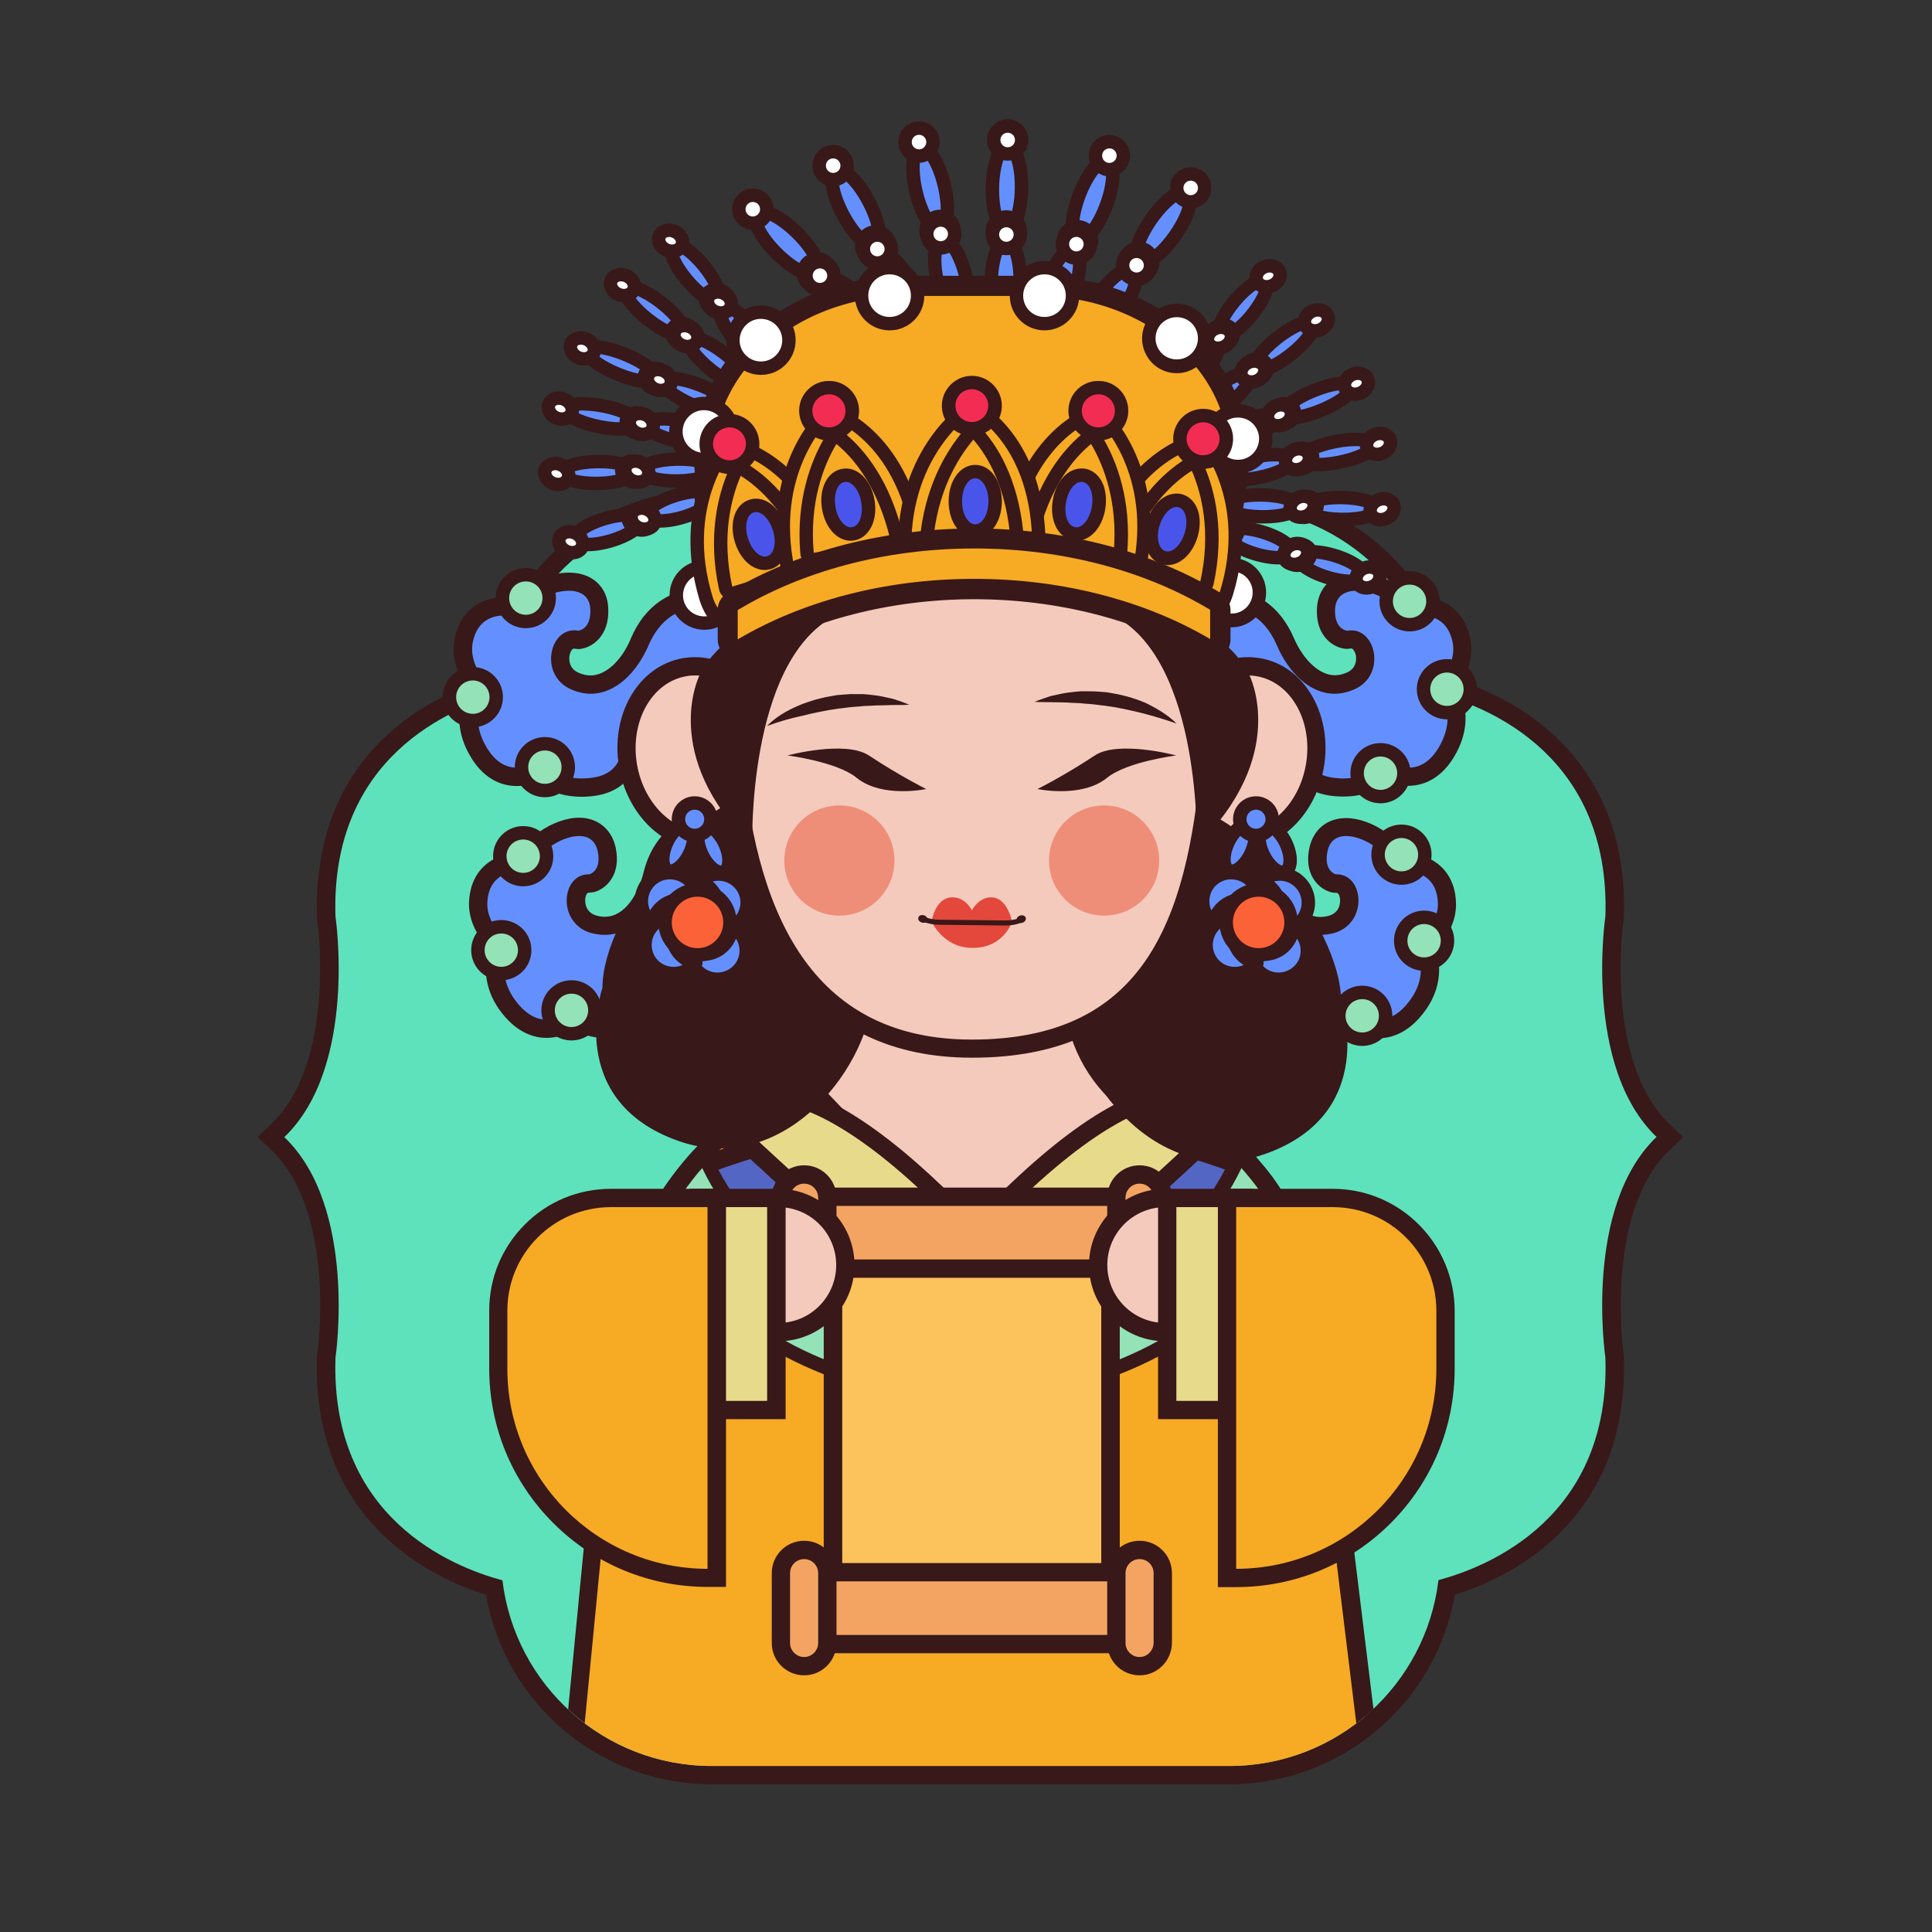 <svg xml:space="preserve" style="enable-background:new 0 0 1024 1024;" viewBox="0 0 1024 1024" y="0px" x="0px" xmlns:xlink="http://www.w3.org/1999/xlink" xmlns="http://www.w3.org/2000/svg" id="图层_1" version="1.1">
<rect x="0" y="0" width="1024" height="1024" fill="#333333" stroke="none"/>
<style type="text/css">
	.st0{fill:#5DE2BC;}
	.st1{fill:#381818;}
	.st2{clip-path:url(#SVGID_2_);}
	.st3{fill:#6490FF;}
	.st4{fill:#F4CABD;}
	.st5{fill:#F7AA23;}
	.st6{fill:#5366C4;}
	.st7{fill:#E8DA8B;}
	.st8{fill:#E4473B;}
	.st9{fill:none;stroke:#381818;stroke-width:2.668;stroke-linecap:round;stroke-linejoin:round;stroke-miterlimit:10;}
	.st10{fill:#6490FF;stroke:#381818;stroke-width:7.116;stroke-linejoin:round;stroke-miterlimit:10;}
	.st11{fill:#FFFFFF;stroke:#381818;stroke-width:7.116;stroke-linejoin:round;stroke-miterlimit:10;}
	.st12{fill:#F7AA23;stroke:#381818;stroke-width:10.674;stroke-linejoin:round;stroke-miterlimit:10;}
	.st13{fill:#FFFFFF;}
	.st14{fill:#F22C52;}
	.st15{fill:#4955EA;}
	.st16{fill:#EF8E78;}
	.st17{fill:#FC6238;stroke:#381818;stroke-width:7.116;stroke-linejoin:round;stroke-miterlimit:10;}
	.st18{fill:#93E2B8;stroke:#381818;stroke-width:7.116;stroke-linejoin:round;stroke-miterlimit:10;}
	.st19{fill:#93E2B8;}
	.st20{fill:#FCC25B;}
	.st21{fill:#F4A462;stroke:#381818;stroke-width:9.709;stroke-miterlimit:10;}
</style>
<g>
	<path d="M377.2,940.8c-57.9,0-106.9-42.5-115.3-99.4c-13.3-3.9-35.6-12.6-54.3-30.2c-24.2-22.8-35.9-53.7-34.7-91.7
		l0-0.3l0-0.3c0.1-0.8,11-77.5-25.7-112.8l-3.7-3.5l3.7-3.5c36.7-35.2,25.8-112,25.7-112.8l0-0.3l0-0.3c-1.2-38,10.5-68.8,34.7-91.7
		c18.7-17.6,40.9-26.3,54.3-30.2c8.2-57.2,57.2-99.9,115.4-99.9h274.3c58.1,0,107.2,42.7,115.4,99.9c13.3,3.9,35.6,12.6,54.3,30.2
		c24.2,22.8,35.9,53.7,34.7,91.7l0,0.3l0,0.3c-0.1,0.8-11,77.5,25.7,112.8l3.7,3.5l-3.7,3.5c-36.7,35.2-25.8,112-25.7,112.8l0,0.3
		l0,0.3c1.2,38-10.5,68.9-34.7,91.7c-18.7,17.6-40.9,26.3-54.3,30.2c-8.4,56.9-57.4,99.4-115.3,99.4H377.2z" class="st0"></path>
	<path d="M651.5,268.9c57.3,0,104.5,43.2,110.9,98.8c26.9,7.2,91.2,33.3,88.5,117.9c0,0-11.9,79.6,27.1,117
		c-39,37.4-27.1,117-27.1,117c2.7,84.6-61.7,110.7-88.5,117.9C755.8,893,708.7,936,651.5,936H377.2c-57.2,0-104.3-43-110.9-98.4
		c-26.9-7.2-91.2-33.3-88.5-117.9c0,0,11.9-79.6-27.1-117c39-37.4,27.1-117,27.1-117c-2.7-84.6,61.6-110.7,88.5-117.9
		c6.4-55.6,53.6-98.8,110.9-98.8H651.5 M651.5,259.2H377.2c-59.5,0-109.9,43-119.7,100.9c-15.6,4.9-35.7,13.9-53.3,30.4
		c-11.5,10.9-20.5,23.7-26.5,38.2c-7.1,16.9-10.3,36.1-9.7,57.2l0,0.6l0.1,0.6c0.1,0.7,10.6,75.1-24.2,108.5l-7.3,7l7.3,7
		c34.9,33.5,24.4,107.8,24.2,108.6l-0.1,0.6l0,0.6c-0.7,21.1,2.6,40.3,9.7,57.2c6.1,14.5,15,27.3,26.6,38.2
		c17.5,16.5,37.7,25.6,53.3,30.4c10,57.7,60.3,100.5,119.6,100.5h274.3c59.3,0,109.6-42.8,119.6-100.5c15.6-4.9,35.7-13.9,53.3-30.4
		c11.5-10.9,20.5-23.7,26.6-38.2c7.1-16.9,10.3-36.1,9.7-57.2l0-0.6l-0.1-0.6c-0.1-0.7-10.6-75.1,24.2-108.5l7.3-7l-7.3-7
		c-34.9-33.5-24.4-107.8-24.2-108.6l0.1-0.6l0-0.6c0.7-21.1-2.6-40.3-9.7-57.2c-6.1-14.5-15-27.3-26.5-38.2
		C807,374,786.8,365,771.2,360.1C761.4,302.1,711.1,259.2,651.5,259.2L651.5,259.2z" class="st1"></path>
</g>
<g>
	<defs>
		<path d="M878.2,602.6c-39-37.4-27.1-117-27.1-117c2.7-84.6,147.7-118,120.8-125.2c-2.6-22.6,29.8-55.9,15.7-72.3
			c26.1-31.8-209.7-49.6-209.7-90.2C777.9,84.8,659.9-6.9,514.5-6.9S251.1,84.8,251.1,197.9c0,40.6-112.4,80.2-86.2,112
			c-14,16.4-24.6,27.9-27.2,50.5c-26.9,7.2,37.6,40.6,40.2,125.2c0,0,11.9,79.6-27.1,117c39,37.4,27.1,117,27.1,117
			c-2.7,84.6,61.7,110.7,88.5,117.9C273,893,320.1,936,377.3,936h274.3c57.2,0,104.3-43,110.9-98.4c26.9-7.2,91.2-33.3,88.5-117.9
			C851,719.7,839.2,640.1,878.2,602.6z" id="SVGID_1_"></path>
	</defs>
	<clipPath id="SVGID_2_">
		<use style="overflow:visible;" xlink:href="#SVGID_1_"></use>
	</clipPath>
	<g class="st2">
		<g>
			<g>
				<g>
					<g>
						<path d="M308.6,417.4c-12.4,0-19.1-4.8-22.5-8.7c-3,1.5-7.2,3.1-12,3.1c-5.6,0-13.6-2.2-20-12.6
							c-9.1-14.9-5.4-27.9-0.7-35.1c-3.9-4.7-9.7-13.9-7.5-24.7c2.4-11.4,10.3-18,21.7-18c2.3,0,4.4,0.3,6.1,0.6
							c5.8-8,18.4-13.6,27.8-13.6c9.6,0,15.8,5.6,16.2,14.5c0.5,12.1-6.9,16-10.8,16.3c-0.1,0-0.3,0-0.4,0c-0.3,0-0.6,0-0.9-0.1
							c-0.5-0.1-0.9-0.1-1.4-0.1c-4,0-6.2,3.9-7,7.2c-1,4.8,0.2,11.5,7.3,14.7c2.9,1.3,5.7,2,8.5,2c10.1,0,20.2-8.8,26.3-22.8
							c6.5-15.1,18.5-23.4,34-23.4c6.9,0,12.1,1.7,12.3,1.8c1.7,0.6,3,2.1,3.2,3.9l3.5,23.9c0.1,0.6,0.1,1.2-0.1,1.7
							c-10.8,48.7-43.4,53.9-56.9,53.9c0,0,0,0,0,0c-0.6,0-1.2,0-1.8,0c-0.6,2.4-1.9,5.3-4.2,8c-4.1,4.6-10.1,7.1-18.1,7.5
							C310.3,417.3,309.4,417.4,308.6,417.4z" class="st3"></path>
						<path d="M301.5,313.1c6.2,0,11.1,2.8,11.4,9.9c0.4,10.7-6.4,11.3-6.4,11.3c-0.8-0.2-1.6-0.2-2.3-0.2
							c-13.2,0-18.2,23.7-1.7,31.2c3.6,1.6,7.1,2.4,10.6,2.4c13.1,0,24.4-11.1,30.7-25.8c7.3-17,20.3-20.4,29.5-20.4
							c6.2,0,10.7,1.5,10.7,1.5l3.5,23.9c-10,45.1-39.4,50.1-52.2,50.1c-3.7,0-6-0.4-6-0.4s1,14.9-18.4,15.9c-0.8,0-1.6,0.1-2.3,0.1
							c-17.4,0-21-10.5-21-10.5s-6,4.8-13.5,4.8c-5.2,0-11-2.3-15.9-10.3c-11.9-19.4,1.5-32.8,1.5-32.8s-11.7-10.7-9.1-23.5
							c2.4-11.7,10.6-14.1,17-14.1c4.7,0,8.5,1.3,8.5,1.3C279.1,319.9,291.9,313.1,301.5,313.1 M301.5,303.5
							C301.5,303.5,301.5,303.5,301.5,303.5c-6.3,0-13.5,2-19.9,5.5c-4,2.2-7.4,4.8-10,7.7c-1.3-0.1-2.6-0.2-4.1-0.2
							c-13.8,0-23.7,8.2-26.5,21.9c-2.1,10.1,1.9,19.5,6.4,26.1c-0.8,1.6-1.6,3.4-2.3,5.5c-2.3,7.2-3.4,18.6,4.7,31.7
							c7.6,12.3,17.3,14.9,24.1,14.9c4.1,0,7.8-0.9,10.9-2.1c4.9,4.2,12.5,7.8,23.6,7.8c0.9,0,1.9,0,2.8-0.1
							c9.3-0.5,16.5-3.5,21.4-9.1c1.8-2.1,3.1-4.3,4-6.4c8.2-0.2,19.7-2.2,30.9-9.8c14.4-9.7,24.2-25.8,29.1-47.9
							c0.3-1.1,0.3-2.3,0.1-3.5l-3.5-23.9c-0.5-3.6-3-6.6-6.4-7.7c-0.6-0.2-6.3-2.1-13.9-2.1c-17.5,0-31.1,9.3-38.4,26.3
							C329.6,350.2,321,358,313,358c-2.1,0-4.3-0.5-6.5-1.5c-5.7-2.6-4.8-8.2-4.6-9.3c0.4-1.9,1.4-3.4,2.2-3.4c0.1,0,0.3,0,0.4,0
							c0.6,0.1,1.3,0.2,1.9,0.2c0.3,0,0.6,0,0.8,0c6.4-0.6,15.8-6.7,15.2-21.3C322.1,311,313.8,303.5,301.5,303.5L301.5,303.5
							L301.5,303.5z" class="st1"></path>
					</g>
					<g>
						<path d="M321.5,545.5c-7.7,0-12.8-2.5-15.7-4.6c-0.4-0.3-0.8-0.6-1.1-0.9c-3.3,2.5-8.5,5.3-14.8,5.3
							c-6.7,0-12.8-3.2-18.3-9.4c-11.5-13.1-10-26.6-6.6-34.5c-4.6-4-11.9-12.1-11.5-23.1c0.5-13.7,9.4-21.8,24-21.8
							c0.2,0,0.4,0,0.6,0c4.7-9.5,18-18.4,28.9-18.4c7.6,0,13.1,4.5,14.6,11.9c2.5,11.9-4.1,16.9-7.9,17.9c-0.4,0.1-0.8,0.2-1.2,0.2
							c0,0-0.4,0-0.4,0c-5.5,0-6.6,6.1-6.7,7.3c-0.7,5.5,1.9,12.4,9.5,14.4c1.9,0.5,3.8,0.8,5.6,0.8c0,0,0,0,0,0
							c8.6,0,20.3-7.1,25.2-27.2c6.5-26.4,27.9-29.3,36.9-29.3c3,0,4.9,0.3,5.2,0.3c1.8,0.3,3.3,1.6,3.8,3.3l7.4,22.9
							c0.2,0.6,0.3,1.1,0.2,1.7c-2.7,51.5-36,61.1-48.9,62.9c-0.2,2.5-1,5.6-2.9,8.6c-3.2,5.2-8.8,8.7-16.6,10.4
							C327.6,545.2,324.5,545.5,321.5,545.5z" class="st3"></path>
						<path d="M382.7,439.1c2.7,0,4.4,0.3,4.4,0.3l7.4,22.9c-3,57.9-46.7,58.7-49,58.7c-0.1,0-0.1,0-0.1,0
							s3.5,14.5-15.5,18.7c-3.1,0.7-5.9,1-8.4,1c-12.4,0-16.4-7.4-16.4-7.4s-6.5,7.2-15.2,7.2c-4.5,0-9.6-1.9-14.7-7.7
							c-15-17.1-4-32.6-4-32.6s-13.3-8.6-12.9-21.6c0.5-15.2,12.7-17.2,19.1-17.2c2.3,0,3.9,0.3,3.9,0.3
							c1.9-8.8,15.7-18.6,25.6-18.6c4.8,0,8.7,2.3,9.9,8.1c2.2,10.5-4.4,12.2-4.4,12.2c-0.1,0-0.3,0-0.4,0
							c-14.8,0-16.8,26.3,1.6,31.2c2.4,0.6,4.7,0.9,6.9,0.9c14.9,0,25.7-13.8,29.9-30.8C356.1,441.8,374.2,439.1,382.7,439.1
							 M382.7,429.4c-21,0-36.5,12.3-41.6,33c-2.6,10.8-9.6,23.5-20.5,23.5c-1.4,0-2.9-0.2-4.4-0.6c-5.5-1.5-6.3-6.4-6-9.1
							c0.1-0.5,0.5-3.1,1.9-3.1l0.1,0c0.1,0,0.2,0,0.3,0c0.8,0,1.6-0.1,2.4-0.3c6.3-1.6,14.5-9.2,11.4-23.6
							c-2.1-9.7-9.5-15.8-19.4-15.8c-6.7,0-14.6,2.9-21.5,7.8c-2.9,2.1-7.2,5.7-10.3,10.6c-4.2,0.2-9.6,1.3-14.5,4.2
							c-5.2,3.2-11.5,9.6-12,22.2c-0.4,10.3,5.1,18.9,10.7,24.6c-0.6,1.7-1,3.7-1.4,5.8c-1.1,7.5-0.3,18.9,9.9,30.5
							c8,9.1,16.3,11,21.9,11c5.9,0,10.9-2,14.7-4.3c3.9,2.4,9.4,4.4,16.9,4.4c3.3,0,6.8-0.4,10.5-1.2c9.1-2,15.7-6.2,19.6-12.6
							c1.5-2.4,2.4-4.7,2.9-6.9c5.6-1.1,12.9-3.4,20.4-8.2c22.4-14.3,28.2-39.8,29.2-58.7c0.1-1.2-0.1-2.3-0.5-3.5l-7.4-22.9
							c-1.1-3.4-4.1-6-7.6-6.6C388.2,429.7,386,429.4,382.7,429.4L382.7,429.4z" class="st1"></path>
					</g>
					<g>
						<path d="M711.9,417.4c-0.8,0-1.7,0-2.6-0.1c-7.9-0.4-14-2.9-18.1-7.5c-2.4-2.7-3.6-5.6-4.2-8c-0.6,0-1.2,0-1.8,0
							c-13.5,0-46.1-5.3-56.9-53.9c-0.1-0.6-0.1-1.2-0.1-1.7l3.5-23.9c0.3-1.8,1.5-3.3,3.2-3.9c0.2-0.1,5.4-1.8,12.3-1.8
							c15.4,0,27.5,8.3,34,23.4c6.1,14.1,16.1,22.8,26.3,22.8c2.8,0,5.7-0.7,8.5-2c7-3.2,8.3-9.9,7.3-14.7c-0.7-3.3-3-7.2-7-7.2
							c-0.4,0-0.9,0-1.4,0.1c-0.3,0.1-0.6,0.1-0.9,0.1c-0.1,0-0.3,0-0.4,0c-4-0.3-11.3-4.2-10.8-16.3c0.4-9,6.6-14.5,16.2-14.5
							c9.4,0,22,5.6,27.8,13.6c1.7-0.3,3.8-0.6,6.1-0.6c11.5,0,19.4,6.6,21.7,18c2.2,10.7-3.6,19.9-7.5,24.7
							c4.7,7.2,8.4,20.2-0.7,35.1c-6.4,10.4-14.4,12.6-20,12.6c-4.8,0-9-1.6-12-3.1C731,412.6,724.3,417.4,711.9,417.4
							C711.9,417.4,711.9,417.4,711.9,417.4z" class="st3"></path>
						<path d="M719,313.1c9.6,0,22.4,6.8,25.4,14.4c0,0,3.8-1.3,8.5-1.3c6.4,0,14.6,2.5,17,14.1
							c2.6,12.7-9.1,23.5-9.1,23.5s13.4,13.4,1.5,32.8c-4.9,8-10.7,10.3-15.9,10.3c-7.4,0-13.5-4.8-13.5-4.8s-3.7,10.5-21,10.5
							c-0.8,0-1.5,0-2.3-0.1c-19.4-1-18.4-15.9-18.4-15.9s-2.3,0.4-6,0.4c-12.7,0-42.1-5.1-52.2-50.1l3.5-23.9c0,0,4.5-1.5,10.7-1.5
							c9.2,0,22.2,3.4,29.5,20.4c6.3,14.7,17.6,25.8,30.7,25.8c3.4,0,7-0.8,10.6-2.4c16.5-7.5,11.5-31.2-1.7-31.2
							c-0.8,0-1.5,0.1-2.3,0.2c0,0-6.8-0.6-6.4-11.3C707.9,315.9,712.8,313.1,719,313.1 M719,303.5c-12.3,0-20.5,7.5-21,19.1
							c-0.4,9.3,3.2,14.5,6.2,17.2c3.8,3.4,7.8,4,9,4.1c0.3,0,0.6,0,0.8,0c0.6,0,1.3-0.1,1.9-0.2c0.2,0,0.3,0,0.4,0
							c0.8,0,1.8,1.6,2.3,3.4c0.2,1.1,1.1,6.7-4.6,9.3c-2.2,1-4.4,1.5-6.5,1.5c-8,0-16.6-7.8-21.8-19.9
							c-7.3-16.9-20.9-26.3-38.4-26.3c-7.6,0-13.2,1.9-13.9,2.1c-3.4,1.2-5.9,4.2-6.4,7.7l-3.5,23.9c-0.2,1.2-0.1,2.3,0.1,3.5
							c4.9,22,14.7,38.1,29.1,47.9c11.2,7.6,22.7,9.6,30.9,9.8c0.9,2.1,2.2,4.3,4,6.4c5,5.6,12.2,8.6,21.4,9.1c1,0,1.9,0.1,2.8,0.1
							c11.1,0,18.7-3.6,23.6-7.8c3.1,1.2,6.8,2.1,10.9,2.1c6.8,0,16.5-2.6,24.1-14.9c8.1-13.1,7-24.5,4.7-31.7
							c-0.7-2.1-1.5-3.9-2.3-5.5c4.6-6.5,8.5-15.9,6.4-26.1c-2.8-13.7-12.7-21.9-26.5-21.9c-1.4,0-2.8,0.1-4.1,0.2
							c-2.6-2.9-6-5.5-10-7.7C732.5,305.5,725.2,303.5,719,303.5L719,303.5z" class="st1"></path>
					</g>
					<g>
						<path d="M699,545.5c-3,0-6.1-0.4-9.4-1.1c-7.8-1.7-13.3-5.2-16.6-10.4c-1.9-3-2.6-6.1-2.9-8.6
							c-12.8-1.8-46.2-11.3-48.9-62.9c0-0.6,0-1.2,0.2-1.7l7.4-22.9c0.6-1.7,2-3,3.8-3.3c0.2,0,2.2-0.3,5.2-0.3
							c8.9,0,30.4,2.9,36.9,29.3c3.1,12.5,11.5,27.2,25.2,27.2c1.8,0,3.7-0.3,5.6-0.8c7.6-2,10.2-8.9,9.5-14.4
							c-0.2-1.2-1.2-7.3-6.7-7.3c0,0-0.3,0-0.4,0c-0.4,0-0.8-0.1-1.2-0.2c-3.8-1-10.4-6-7.9-17.9c1.6-7.5,7.1-11.9,14.6-11.9
							c10.8,0,24.1,8.9,28.9,18.4c0.2,0,0.4,0,0.6,0c14.5,0,23.5,8.2,24,21.8c0.4,10.9-6.9,19.1-11.5,23.1
							c3.4,7.9,4.9,21.4-6.6,34.5c-5.5,6.2-11.6,9.4-18.3,9.4c0,0,0,0,0,0c-6.2,0-11.4-2.9-14.8-5.3c-0.3,0.3-0.7,0.6-1.1,0.9
							C711.7,543,706.6,545.5,699,545.5z" class="st3"></path>
						<path d="M637.8,439.1c8.4,0,26.6,2.8,32.2,25.6c4.2,17,15,30.8,29.9,30.8c2.2,0,4.5-0.3,6.9-0.9
							c18.3-4.9,16.4-31.2,1.6-31.2c-0.1,0-0.3,0-0.4,0c0,0-6.6-1.7-4.4-12.2c1.2-5.8,5.1-8.1,9.9-8.1c9.9,0,23.7,9.8,25.6,18.6
							c0,0,1.6-0.3,3.9-0.3c6.4,0,18.6,2,19.1,17.2c0.5,13-12.9,21.6-12.9,21.6s11,15.5-4,32.6c-5.1,5.8-10.2,7.7-14.7,7.7
							c-8.7,0-15.2-7.2-15.2-7.2s-4.1,7.4-16.4,7.4c-2.4,0-5.2-0.3-8.4-1c-18.9-4.2-15.5-18.7-15.5-18.7s0,0-0.1,0
							c-2.3,0-46-0.8-49-58.7l7.4-22.9C633.4,439.3,635.1,439.1,637.8,439.1 M637.8,429.4C637.8,429.4,637.8,429.4,637.8,429.4
							c-3.3,0-5.5,0.3-5.9,0.4c-3.6,0.6-6.5,3.1-7.6,6.6l-7.4,22.9c-0.4,1.1-0.5,2.3-0.5,3.5c1,18.9,6.8,44.4,29.2,58.7
							c7.4,4.8,14.8,7.1,20.4,8.2c0.5,2.2,1.5,4.6,2.9,6.9c4,6.3,10.6,10.5,19.6,12.6c3.6,0.8,7.2,1.2,10.5,1.2c7.5,0,13-2,16.9-4.4
							c3.8,2.3,8.8,4.3,14.7,4.3c5.6,0,13.9-1.9,21.9-11c10.2-11.6,11-23,9.9-30.5c-0.3-2.2-0.8-4.1-1.4-5.8
							c5.6-5.7,11.1-14.3,10.7-24.6c-0.4-12.5-6.8-19-12-22.2c-4.9-3-10.3-4-14.5-4.2c-3.1-4.9-7.4-8.5-10.3-10.6
							c-6.9-5-14.7-7.8-21.5-7.8c-9.9,0-17.3,6-19.4,15.8c-1.9,9.1,0.7,14.8,3.3,18c3.1,4,7.1,5.2,8.2,5.5c0.8,0.2,1.6,0.3,2.4,0.3
							c0.1,0,0.2,0,0.3,0l0.1,0c1.5,0,1.9,2.6,1.9,3.1c0.4,2.7-0.5,7.6-6,9.1c-1.5,0.4-3,0.6-4.4,0.6c-10.9,0-17.9-12.6-20.5-23.5
							C674.3,441.7,658.8,429.4,637.8,429.4L637.8,429.4z" class="st1"></path>
					</g>
				</g>
				<g>
					<path d="M373.1,445.6c-19.1,0-36.4-17.1-40.2-39.8c-4.3-25.2,9.3-48.6,30.1-52.1c1.8-0.3,3.6-0.5,5.4-0.5
						c19.1,0,36.4,17.1,40.2,39.8c4.3,25.2-9.3,48.6-30.1,52.1C376.7,445.4,374.9,445.6,373.1,445.6z" class="st4"></path>
					<path d="M368.4,358c16.6,0,32,15,35.5,35.8c3.8,22.6-7.9,43.5-26.2,46.6c-1.5,0.3-3.1,0.4-4.6,0.4
						c-16.6,0-32-15-35.5-35.8c-3.8-22.6,7.9-43.5,26.2-46.6C365.3,358.1,366.9,358,368.4,358 M368.4,348.3v9.6V348.3
						c-2.1,0-4.1,0.2-6.2,0.5c-11.8,2-21.8,9.4-28.2,20.7c-6,10.7-8.1,23.8-5.9,37c2,11.9,7.5,22.9,15.5,30.9
						c8.3,8.3,18.8,12.9,29.5,12.9c2.1,0,4.1-0.2,6.2-0.5c11.8-2,21.8-9.4,28.2-20.7c6-10.7,8.1-23.8,5.9-37
						c-2-11.9-7.5-22.9-15.5-30.9C389.5,352.9,379,348.3,368.4,348.3L368.4,348.3z" class="st1"></path>
				</g>
				<g>
					<path d="M656.8,445.6c-1.8,0-3.6-0.2-5.4-0.5c-20.9-3.5-34.4-26.9-30.1-52.1c3.8-22.7,21.1-39.8,40.2-39.8
						c1.8,0,3.6,0.2,5.4,0.5c20.9,3.5,34.4,26.9,30.1,52.1C693.1,428.4,675.8,445.6,656.8,445.6
						C656.8,445.6,656.8,445.6,656.8,445.6z" class="st4"></path>
					<path d="M661.4,358c1.5,0,3,0.1,4.6,0.4c18.3,3.1,30,23.9,26.2,46.6c-3.5,20.7-18.8,35.8-35.5,35.8
						c-1.5,0-3-0.1-4.6-0.4c-18.3-3.1-30-23.9-26.2-46.6C629.5,373,644.8,358,661.4,358 M661.4,348.3c-10.7,0-21.1,4.6-29.5,12.9
						c-8,8-13.5,19-15.5,30.9c-2.2,13.1-0.1,26.2,5.9,37c6.4,11.4,16.4,18.8,28.2,20.7c2,0.3,4.1,0.5,6.2,0.5
						c10.7,0,21.1-4.6,29.5-12.9c8-8,13.5-19,15.5-30.9c2.2-13.1,0.1-26.2-5.9-37c-6.4-11.4-16.4-18.8-28.2-20.7
						C665.6,348.5,663.5,348.3,661.4,348.3L661.4,348.3z" class="st1"></path>
				</g>
				<g>
					<path d="M299.9,967l14.9-154l2-13l17-111.4l0-0.2c0.1-0.3,0.1-0.7,0.2-1c1.6-9.6,4.2-19.1,7.8-28.2
						c1.3-3.4,2.9-7,4.7-10.5c0.3-0.7,0.7-1.4,1.1-2.2c2.8-5.4,6.1-10.9,9.8-16.3c1.8-2.6,3.7-5.1,5.8-7.7c1.7-2.2,3.5-4.4,5.4-6.5
						c0.9-1,1.8-2,2.6-2.9c10-10.8,21.7-20.5,34.8-28.8c1.5-0.9,2.9-1.8,4.4-2.7c31.1-18.6,67.3-28.5,104.7-28.5
						c40.3,0,80.3,11.9,112.7,33.5c1.9,1.2,3.9,2.6,6.4,4.4c0.2,0.1,0.4,0.3,0.7,0.5c10,7.4,19,15.6,26.8,24.5
						c1.3,1.4,2.4,2.8,3.5,4.1l0.4,0.5c0.5,0.6,1,1.2,1.5,1.8c1.4,1.8,2.9,3.7,4.3,5.6h0l1.5,2.1c3.7,5.3,7,10.8,9.8,16.3
						c0.4,0.7,0.8,1.5,1.1,2.2c1.8,3.5,3.3,7.1,4.7,10.5c3.6,9.2,6.3,18.7,7.8,28.2l0.2,1.3l34,278.4H299.9z" class="st5"></path>
					<path d="M515.1,557.8c40.4,0,79.1,12,110,32.7c2.1,1.4,4.2,2.9,6.2,4.3c0.1,0.1,0.3,0.2,0.4,0.3
						c9.7,7.1,18.5,15.1,26.2,23.9c1.2,1.3,2.3,2.7,3.4,4c0.6,0.7,1.2,1.4,1.8,2.2c2,2.4,3.8,5,5.6,7.5c0,0,0,0,0,0
						c3.5,5,6.7,10.3,9.4,15.7c0.4,0.7,0.7,1.4,1.1,2.1c1.7,3.3,3.2,6.7,4.5,10.2c3.4,8.7,6,17.8,7.5,27.2c0.1,0.4,0.1,0.8,0.2,1.2
						l33.4,272.8H305.2l14.4-148.5l2-12.9l17-111.4c0.1-0.4,0.1-0.8,0.2-1.2c1.5-9.4,4.1-18.5,7.6-27.2c1.3-3.5,2.9-6.9,4.5-10.2
						c0.3-0.7,0.7-1.4,1.1-2.1c2.8-5.5,6-10.7,9.5-15.7c1.8-2.5,3.7-5,5.6-7.5c1.7-2.1,3.4-4.2,5.2-6.3c0.8-1,1.7-1.9,2.6-2.8
						c9.8-10.6,21.2-20,33.8-28c1.4-0.9,2.8-1.8,4.3-2.6C442.3,567.9,477.9,557.8,515.1,557.8 M515.1,548.1
						c-38.3,0-75.4,10.1-107.2,29.2c-1.5,0.9-3,1.8-4.5,2.7c-13.5,8.6-25.5,18.5-35.8,29.6c-0.9,1-1.8,2-2.7,3
						c-1.9,2.2-3.8,4.4-5.5,6.7c-2.1,2.7-4,5.3-5.9,7.9l0,0l0,0c-3.8,5.5-7.2,11.2-10.1,16.8c-0.4,0.7-0.8,1.5-1.1,2.2
						c-1.8,3.7-3.5,7.4-4.8,10.9c-3.8,9.4-6.5,19.2-8.1,29.2l0,0l0,0c0,0.3-0.1,0.6-0.2,0.9l0,0.2l0,0.1l0,0.1l-17,111.4l-2,12.9
						l0,0.3l0,0.3l-14.4,148.5l-1,10.6h10.6h419.7h10.9l-1.3-10.8l-33.4-272.8l0-0.2l0-0.2l-0.1-0.5c0-0.2-0.1-0.4-0.1-0.6
						c-1.6-9.9-4.3-19.7-8.1-29.2c-1.4-3.6-3-7.2-4.9-10.9c-0.4-0.8-0.8-1.5-1.2-2.3c-2.9-5.6-6.3-11.3-10.1-16.8l-2.9-4.2h-0.1
						c-1-1.3-1.9-2.5-2.9-3.7c-0.5-0.7-1.1-1.4-1.5-1.9l-0.4-0.5l0,0l0,0c-1.1-1.4-2.4-2.8-3.6-4.2c-8-9.1-17.2-17.5-27.4-25.1
						c-0.4-0.3-0.7-0.6-0.9-0.7c-2.5-1.8-4.5-3.2-6.5-4.5C597.3,560.3,556.3,548.1,515.1,548.1L515.1,548.1z" class="st1"></path>
				</g>
				<g>
					<g>
						<path d="M515.1,698c-57.6,0-113.3-15.2-165.5-45.3c-2.2-1.3-3.1-4.1-1.9-6.4c4.3-8.4,9.6-16.5,15.6-24
							c0.5-0.6,1.1-1.1,1.8-1.4c0.8-0.4,1.7-0.7,2.8-1.2c43.6-17.8,94.6-27.2,147.2-27.2c53.6,0,105.4,9.8,149.9,28.3
							c0.8,0.3,1.4,0.8,1.9,1.5c6.1,7.6,11.3,15.7,15.6,24.1c1.2,2.3,0.3,5.1-1.9,6.4C628.4,682.8,572.7,698,515.1,698z" class="st6"></path>
						<path d="M515.1,597.4c53.9,0,105.6,10.2,148.1,27.9c5.8,7.3,10.9,15,15.1,23.3c-50,28.8-105.2,44.6-163.1,44.6
							S402,677.3,351.9,648.6c4.2-8.2,9.2-15.9,15-23.2c0.9-0.4,1.7-0.7,2.6-1.1C411.5,607.2,462.2,597.4,515.1,597.4 M515.1,587.7
							c-53.2,0-104.7,9.5-149,27.6c-1.1,0.4-2.1,0.8-3,1.2c-1.4,0.6-2.7,1.6-3.7,2.8c-6.2,7.8-11.6,16.1-16.1,24.8
							c-2.4,4.6-0.7,10.2,3.8,12.8c53,30.5,109.5,45.9,168,45.9c58.5,0,115-15.5,168-45.9c4.5-2.6,6.1-8.2,3.8-12.8
							c-4.4-8.6-9.8-17-16.1-24.9c-1-1.3-2.3-2.3-3.8-2.9c-22-9.2-46.1-16.3-71.6-21.2C569.1,590.3,542.2,587.7,515.1,587.7
							L515.1,587.7z" class="st1"></path>
					</g>
				</g>
				<g>
					<path d="M419.3,569.5l3.1-4.7c2.3-3.5,4.3-7.3,6-11.1c2.6-5.8,4.4-11.9,5.3-18.2l0.5-2.9l3.4-22.4l65.6-6.6l66,16
						l2.4,15.9c3.3,21.5,15.6,40.3,33.9,51.8l8.7,5.5l-100.3,76L419.3,569.5z" class="st4"></path>
					<path d="M502.7,510.7l60.2,14.6l1.7,11.2c3.6,23.5,17.1,44.2,37.1,56.7l-87,65.9l-86.3-90.5
						c2.6-3.9,4.8-7.9,6.6-12.2c2.8-6.3,4.8-13,5.8-20l0.4-2.9l2.6-17L502.7,510.7 M503.7,496.3l-2.4,0.2l-58.9,5.9l-11,1.1
						l-1.7,10.9l-2.6,17l-0.4,2.8c-0.9,5.7-2.5,11.2-4.8,16.4l0,0.1l0,0.1c-1.5,3.4-3.3,6.8-5.4,10l-6.3,9.5l7.8,8.2l86.3,90.5
						l8.8,9.2l10.1-7.7l87-65.9l16.4-12.4l-17.5-11c-16.5-10.3-27.6-27.4-30.6-46.8l-1.7-11.2l-1.4-9.4l-9.3-2.2l-60.2-14.6
						L503.7,496.3L503.7,496.3z" class="st1"></path>
				</g>
				<g>
					<path d="M484,686.9l-94.5-86.8l13.7-18.8l1.5-0.5c0.5-0.1,2.2-0.6,5.3-0.6c11.7,0,38.2,6.5,84.1,50
						c6.3,6,15,13.9,25.9,23.6c1.3,1.1,2.5,2.2,3.9,3.4c1.6,1.4,3.2,2.9,4.9,4.3c7.6,6.7,14.4,12.6,20.8,18.2l4.1,3.5l-36.9,33.8
						L484,686.9z" class="st7"></path>
					<path d="M410.1,584.9c9.1,0,34.6,4.9,80.8,48.7c6.8,6.5,15.8,14.6,26,23.7c2.8,2.5,5.8,5.1,8.8,7.8
						c6.6,5.8,13.6,12,20.8,18.2l-29.6,27.2l-29.6-27.2L396,599.4l10.2-14.1C406.2,585.3,407.5,584.9,410.1,584.9 M410.1,575.3
						L410.1,575.3c-3.6,0-5.8,0.5-6.8,0.9l-3,1l-1.9,2.6l-10.2,14.1l-5.1,7l6.3,5.8l91.3,83.9l29.6,27.2l6.5,6l6.5-6l29.6-27.2
						l8-7.3l-8.2-7.1c-6.4-5.6-13.2-11.5-20.8-18.2c-1.7-1.5-3.3-2.9-4.9-4.3c-1.3-1.2-2.6-2.3-3.9-3.4
						c-10.8-9.6-19.5-17.5-25.8-23.5c-20.7-19.6-39.8-33.9-56.6-42.4C426.2,576.8,416,575.3,410.1,575.3L410.1,575.3z" class="st1"></path>
				</g>
				<g>
					<path d="M461.2,700.9l6.9-6c3.9-3.4,13-11.7,21-19c6.6-6,12.9-11.8,15.8-14.4c1.7-1.5,3.3-2.9,4.9-4.3
						c1.3-1.2,2.6-2.3,3.9-3.5c10.9-9.6,19.6-17.6,25.9-23.6c45.9-43.5,72.4-50,84.1-50c3.1,0,4.9,0.5,5.3,0.6l1.5,0.5l13.7,18.8
						l-94.5,86.8l-31.5,29L461.2,700.9z" class="st7"></path>
					<path d="M623.7,584.9c2.6,0,3.8,0.4,3.8,0.4l10.2,14.1l-91.3,83.9l-29.6,27.2l-45.6-12
						c7.2-6.2,30.2-27.6,36.9-33.4c3-2.7,6-5.3,8.8-7.8c10.2-9.1,19.2-17.3,26-23.7C589.1,589.8,614.6,584.9,623.7,584.9
						 M623.7,575.3L623.7,575.3c-6,0-16.1,1.6-30.8,9c-16.9,8.5-35.9,22.8-56.6,42.4c-6.3,6-14.9,13.9-25.8,23.5
						c-1.3,1.1-2.6,2.3-3.9,3.4c-1.6,1.4-3.2,2.8-4.9,4.3c-3,2.7-9.3,8.4-15.9,14.5c-8,7.3-17,15.5-20.9,18.9l-13.9,12l17.7,4.7
						l45.6,12l5.1,1.3l3.9-3.6l29.6-27.2l91.3-83.9l6.3-5.8l-5.1-7l-10.2-14.1l-1.9-2.6l-3-1C629.5,575.8,627.3,575.3,623.7,575.3
						L623.7,575.3z" class="st1"></path>
				</g>
				<g>
					<path d="M462.7,523.6c0,39.6-46,101.1-102.9,81.2c-61.2-21.4-40.5-81.2-40.5-81.2c0-39.6,55.4-109.6,94.6-104.2
						C478,428.2,462.7,484,462.7,523.6z" class="st1"></path>
					<path d="M567.4,530.5c0,39.6,46,101.1,102.9,81.2c61.2-21.4,40.5-81.2,40.5-81.2c0-39.6-55.4-109.6-94.6-104.2
						C552.2,435.2,567.4,490.9,567.4,530.5z" class="st1"></path>
				</g>
				<g>
					<path d="M515.1,555.8c-40.1,0-71.2-14.7-92.3-43.7c-18.4-25.2-29.4-60.6-33.8-108.3c-4.5-49.4-0.1-86,13.5-112
						c23.7-45.2,70.6-49,112.7-49c42.2,0,89.1,3.8,112.6,48.9l0.5,1v0.1c13,25.9,17.3,62.2,13.1,110.9
						C637,454.7,627.6,488,611,512.1C590.6,541.5,559.2,555.8,515.1,555.8z" class="st4"></path>
					<path d="M515.2,247.7c43.3,0,86.4,4.2,108.3,46.3c0,0,0,0,0,0c12,23.1,17.5,57.7,13.1,109.3
						C629.2,489.1,605.7,551,515.1,551c-81.9,0-113.4-62-121.3-147.5c-4.7-51.5,0.8-86.1,12.9-109.3
						C428.6,252.3,472,247.7,515.2,247.7 M515.2,238.1c-20.4,0-44.2,1-65.3,8c-23.6,7.9-40.5,22.2-51.7,43.5
						c-14.1,26.8-18.6,64.3-14,114.7c4.5,48.6,15.8,84.8,34.7,110.7c22.1,30.3,54.5,45.6,96.2,45.6c45.9,0,78.5-15,99.9-45.8
						c17.1-24.8,26.8-58.9,31.2-110.6c4.2-49-0.1-85.8-13.1-112.4v-0.1l-1.1-2.1c-11.2-21.5-28.1-35.8-51.6-43.7
						C559.7,239,536.8,238.1,515.2,238.1L515.2,238.1z" class="st1"></path>
				</g>
				<path d="M370.7,358.1c0,0-21.3,42.2,28,90.2c0,0-2.8-96.8,43.3-121.6C442,326.7,389.8,319.7,370.7,358.1z" class="st1"></path>
				<path d="M662.3,358.1c0,0,21.3,42.2-28,90.2c0,0,2.8-96.8-43.3-121.6C591,326.7,643.2,319.7,662.3,358.1z" class="st1"></path>
				<g>
					<g>
						<path d="M493.6,489.4c0,0,1.6-13.8,11.3-13.8c7,0,10.2,6.9,10.2,6.9s3.5-6.9,10.2-6.9c9.1,0,11.3,13.8,11.3,13.8
							H493.6z" class="st8"></path>
						<path d="M493.6,488.1c0,0,6.3,14.8,22.6,14.3c16.3-0.4,20.4-14.3,20.4-14.3H493.6z" class="st8"></path>
					</g>
					<path d="M541.8,487.4l-1.3,0.5c-2.3,0.9-5.2,1.4-8.1,1.3l-34.6-0.4c-3,0-5.8-0.6-8-1.5l-1.5-0.7" class="st9"></path>
					<g>
						
							<ellipse ry="2.5" rx="2" cy="487.1" cx="489" class="st1" transform="matrix(0.291 -0.957 0.957 0.291 -119.318 813.281)"></ellipse>
						
							<ellipse ry="2" rx="2.5" cy="487.1" cx="541.1" class="st1" transform="matrix(0.957 -0.291 0.291 0.957 -118.299 178.474)"></ellipse>
					</g>
				</g>
				<g>
					<g>
						<g>
							<g>
								
									<ellipse ry="22.6" rx="7.7" cy="100.2" cx="493" class="st10" transform="matrix(0.973 -0.231 0.231 0.973 -9.808 116.409)"></ellipse>
								<circle r="7.4" cy="75.3" cx="487.1" class="st11"></circle>
								<circle r="7.4" cy="122.1" cx="498.2" class="st11"></circle>
							</g>
							<g>
								
									<ellipse ry="22.6" rx="7.7" cy="148.9" cx="504.5" class="st10" transform="matrix(0.973 -0.231 0.231 0.973 -20.732 120.385)"></ellipse>
								<circle r="7.4" cy="124" cx="498.6" class="st11"></circle>
								<circle r="7.4" cy="170.8" cx="509.7" class="st11"></circle>
							</g>
						</g>
						<g>
							<g>
								
									<ellipse ry="7.7" rx="22.6" cy="120.6" cx="616.5" class="st10" transform="matrix(0.574 -0.819 0.819 0.574 163.897 556.177)"></ellipse>
								<circle r="7.4" cy="99.6" cx="631.1" class="st11"></circle>
								<circle r="7.4" cy="139" cx="603.5" class="st11"></circle>
							</g>
							<g>
								
									<ellipse ry="7.7" rx="22.6" cy="161.6" cx="587.7" class="st10" transform="matrix(0.574 -0.819 0.819 0.574 118.089 550.112)"></ellipse>
								<circle r="7.4" cy="140.6" cx="602.4" class="st11"></circle>
								<circle r="7.4" cy="180" cx="574.8" class="st11"></circle>
							</g>
						</g>
						<g>
							<g>
								
									<ellipse ry="22.6" rx="7.7" cy="110.4" cx="453.5" class="st10" transform="matrix(0.884 -0.468 0.468 0.884 1.015 224.871)"></ellipse>
								<circle r="7.4" cy="87.8" cx="441.6" class="st11"></circle>
								<circle r="7.4" cy="130.3" cx="464.1" class="st11"></circle>
							</g>
							<g>
								
									<ellipse ry="22.6" rx="7.7" cy="154.6" cx="476.9" class="st10" transform="matrix(0.884 -0.468 0.468 0.884 -16.959 240.951)"></ellipse>
								<circle r="7.4" cy="132" cx="465" class="st11"></circle>
								<circle r="7.4" cy="174.6" cx="487.5" class="st11"></circle>
							</g>
						</g>
						<g>
							<g>
								
									<ellipse ry="22.6" rx="7.7" cy="128.9" cx="417.2" class="st10" transform="matrix(0.703 -0.711 0.711 0.703 32.24 334.942)"></ellipse>
								<circle r="7.4" cy="110.9" cx="399" class="st11"></circle>
								<circle r="7.4" cy="144.7" cx="433.2" class="st11"></circle>
							</g>
							<g>
								
									<ellipse ry="22.6" rx="7.7" cy="164.1" cx="452.8" class="st10" transform="matrix(0.703 -0.711 0.711 0.703 17.784 370.71)"></ellipse>
								<circle r="7.4" cy="146.1" cx="434.6" class="st11"></circle>
								<circle r="7.4" cy="179.9" cx="468.8" class="st11"></circle>
							</g>
						</g>
						<g>
							<g>
								
									<ellipse ry="7.7" rx="22.6" cy="106.5" cx="579" class="st10" transform="matrix(0.35 -0.937 0.937 0.35 276.652 611.609)"></ellipse>
								<circle r="7.4" cy="82.5" cx="588" class="st11"></circle>
								<circle r="7.4" cy="127.6" cx="571.1" class="st11"></circle>
							</g>
							<g>
								
									<ellipse ry="7.7" rx="22.6" cy="153.4" cx="561.5" class="st10" transform="matrix(0.35 -0.937 0.937 0.35 221.336 625.679)"></ellipse>
								<circle r="7.4" cy="129.4" cx="570.5" class="st11"></circle>
								<circle r="7.4" cy="174.5" cx="553.6" class="st11"></circle>
							</g>
						</g>
						<g>
							<g>
								
									<ellipse ry="7.7" rx="22.6" cy="99.8" cx="533.7" class="st10" transform="matrix(1.436843e-02 -1 1 1.436843e-02 426.239 632.025)"></ellipse>
								<circle r="7.4" cy="74.2" cx="534.1" class="st11"></circle>
								<circle r="7.4" cy="122.4" cx="533.4" class="st11"></circle>
							</g>
							<g>
								
									<ellipse ry="7.7" rx="22.6" cy="149.9" cx="533" class="st10" transform="matrix(1.436843e-02 -1 1 1.436843e-02 375.48 680.641)"></ellipse>
								<circle r="7.4" cy="124.3" cx="533.4" class="st11"></circle>
								<circle r="7.4" cy="172.4" cx="532.7" class="st11"></circle>
							</g>
						</g>
					</g>
				</g>
				<g>
					<g>
						<g>
							<g>
								
									<ellipse ry="19.7" rx="5.6" cy="220.6" cx="318.8" class="st10" transform="matrix(0.193 -0.981 0.981 0.193 40.925 490.868)"></ellipse>
								
									<ellipse ry="6.5" rx="5.4" cy="216.4" cx="296.9" class="st11" transform="matrix(0.37 -0.929 0.929 0.37 -13.93 412.321)"></ellipse>
								
									<ellipse ry="6.5" rx="5.4" cy="224.2" cx="338.2" class="st11" transform="matrix(0.37 -0.929 0.929 0.37 4.855 455.56)"></ellipse>
							</g>
							<g>
								
									<ellipse ry="19.7" rx="5.6" cy="228.6" cx="361.8" class="st10" transform="matrix(0.193 -0.981 0.981 0.193 67.633 539.512)"></ellipse>
								
									<ellipse ry="6.5" rx="5.4" cy="224.5" cx="339.8" class="st11" transform="matrix(0.37 -0.929 0.929 0.37 5.612 457.302)"></ellipse>
								
									<ellipse ry="6.5" rx="5.4" cy="232.3" cx="381.1" class="st11" transform="matrix(0.37 -0.929 0.929 0.37 24.398 500.54)"></ellipse>
							</g>
						</g>
						<g>
							<g>
								
									<ellipse ry="18.8" rx="5.9" cy="144.2" cx="368.5" class="st10" transform="matrix(0.771 -0.636 0.636 0.771 -7.507 267.542)"></ellipse>
								
									<ellipse ry="6.5" rx="5.4" cy="127.5" cx="355.4" class="st11" transform="matrix(0.37 -0.929 0.929 0.37 105.492 410.586)"></ellipse>
								
									<ellipse ry="6.5" rx="5.4" cy="158.9" cx="380.2" class="st11" transform="matrix(0.37 -0.929 0.929 0.37 91.993 453.45)"></ellipse>
							</g>
							<g>
								
									<ellipse ry="18.8" rx="5.9" cy="176.9" cx="394.4" class="st10" transform="matrix(0.771 -0.636 0.636 0.771 -22.374 291.455)"></ellipse>
								
									<ellipse ry="6.5" rx="5.4" cy="160.2" cx="381.2" class="st11" transform="matrix(0.37 -0.929 0.929 0.37 91.449 455.177)"></ellipse>
								
									<ellipse ry="6.5" rx="5.4" cy="191.6" cx="406" class="st11" transform="matrix(0.37 -0.929 0.929 0.37 77.951 498.042)"></ellipse>
							</g>
						</g>
						<g>
							<g>
								
									<ellipse ry="5.8" rx="19.2" cy="250.4" cx="316.7" class="st10" transform="matrix(1 -1.506713e-02 1.506713e-02 1 -3.737 4.8)"></ellipse>
								
									<ellipse ry="6.5" rx="5.4" cy="251.1" cx="295" class="st11" transform="matrix(0.37 -0.929 0.929 0.37 -47.353 432.373)"></ellipse>
								
									<ellipse ry="6.5" rx="5.4" cy="249.8" cx="335.8" class="st11" transform="matrix(0.37 -0.929 0.929 0.37 -20.441 469.477)"></ellipse>
							</g>
							<g>
								
									<ellipse ry="5.8" rx="19.2" cy="249.1" cx="359.1" class="st10" transform="matrix(1 -1.506713e-02 1.506713e-02 1 -3.712 5.439)"></ellipse>
								
									<ellipse ry="6.5" rx="5.4" cy="249.8" cx="337.4" class="st11" transform="matrix(0.37 -0.929 0.929 0.37 -19.357 470.972)"></ellipse>
								
									<ellipse ry="6.5" rx="5.4" cy="248.5" cx="378.2" class="st11" transform="matrix(0.37 -0.929 0.929 0.37 7.555 508.076)"></ellipse>
							</g>
						</g>
						<g>
							<g>
								
									<ellipse ry="6.1" rx="18.2" cy="280.9" cx="322.1" class="st10" transform="matrix(0.958 -0.286 0.286 0.958 -66.848 103.788)"></ellipse>
								
									<ellipse ry="6.5" rx="5.4" cy="287.2" cx="302.5" class="st11" transform="matrix(0.37 -0.929 0.929 0.37 -76.197 462.128)"></ellipse>
								
									<ellipse ry="6.5" rx="5.4" cy="275.2" cx="339.3" class="st11" transform="matrix(0.37 -0.929 0.929 0.37 -41.847 488.777)"></ellipse>
							</g>
							<g>
								
									<ellipse ry="6.1" rx="18.2" cy="268.4" cx="360.4" class="st10" transform="matrix(0.958 -0.286 0.286 0.958 -61.684 114.216)"></ellipse>
								
									<ellipse ry="6.5" rx="5.4" cy="274.7" cx="340.8" class="st11" transform="matrix(0.37 -0.929 0.929 0.37 -40.463 489.851)"></ellipse>
								
									<ellipse ry="6.5" rx="5.4" cy="262.8" cx="377.6" class="st11" transform="matrix(0.37 -0.929 0.929 0.37 -6.113 516.5)"></ellipse>
							</g>
						</g>
						<g>
							<g>
								
									<ellipse ry="19.5" rx="5.7" cy="164.8" cx="347" class="st10" transform="matrix(0.617 -0.787 0.787 0.617 3.308 336.368)"></ellipse>
								
									<ellipse ry="6.5" rx="5.4" cy="151" cx="329.8" class="st11" transform="matrix(0.37 -0.929 0.929 0.37 67.609 401.623)"></ellipse>
								
									<ellipse ry="6.5" rx="5.4" cy="177" cx="362.2" class="st11" transform="matrix(0.37 -0.929 0.929 0.37 63.867 448.073)"></ellipse>
							</g>
							<g>
								
									<ellipse ry="19.5" rx="5.7" cy="191.8" cx="380.7" class="st10" transform="matrix(0.617 -0.787 0.787 0.617 -5.064 373.237)"></ellipse>
								
									<ellipse ry="6.5" rx="5.4" cy="178" cx="363.5" class="st11" transform="matrix(0.37 -0.929 0.929 0.37 63.716 449.944)"></ellipse>
								
									<ellipse ry="6.5" rx="5.4" cy="204" cx="395.8" class="st11" transform="matrix(0.37 -0.929 0.929 0.37 59.974 496.394)"></ellipse>
							</g>
						</g>
						<g>
							<g>
								
									<ellipse ry="19.9" rx="5.6" cy="193.1" cx="329.4" class="st10" transform="matrix(0.38 -0.925 0.925 0.38 25.625 424.4)"></ellipse>
								
									<ellipse ry="6.5" rx="5.4" cy="184.5" cx="308.6" class="st11" transform="matrix(0.37 -0.929 0.929 0.37 23.104 403.092)"></ellipse>
								
									<ellipse ry="6.5" rx="5.4" cy="200.6" cx="347.8" class="st11" transform="matrix(0.37 -0.929 0.929 0.37 32.816 449.644)"></ellipse>
							</g>
							<g>
								
									<ellipse ry="19.9" rx="5.6" cy="209.8" cx="370.2" class="st10" transform="matrix(0.38 -0.925 0.925 0.38 35.372 472.479)"></ellipse>
								
									<ellipse ry="6.5" rx="5.4" cy="201.3" cx="349.4" class="st11" transform="matrix(0.37 -0.929 0.929 0.37 33.207 451.52)"></ellipse>
								
									<ellipse ry="6.5" rx="5.4" cy="217.4" cx="388.5" class="st11" transform="matrix(0.37 -0.929 0.929 0.37 42.919 498.072)"></ellipse>
							</g>
						</g>
					</g>
				</g>
				<g>
					<g>
						<g>
							<g>
								
									<ellipse ry="5.6" rx="19.7" cy="239.7" cx="708.7" class="st10" transform="matrix(0.981 -0.193 0.193 0.981 -32.926 141.208)"></ellipse>
								
									<ellipse ry="5.4" rx="6.5" cy="235.6" cx="730.7" class="st11" transform="matrix(0.929 -0.37 0.37 0.929 -35.329 286.759)"></ellipse>
								
									<ellipse ry="5.4" rx="6.5" cy="243.4" cx="689.4" class="st11" transform="matrix(0.929 -0.37 0.37 0.929 -41.125 272.059)"></ellipse>
							</g>
							<g>
								
									<ellipse ry="5.6" rx="19.7" cy="247.8" cx="665.8" class="st10" transform="matrix(0.981 -0.193 0.193 0.981 -35.292 133.081)"></ellipse>
								
									<ellipse ry="5.4" rx="6.5" cy="243.7" cx="687.7" class="st11" transform="matrix(0.929 -0.37 0.37 0.929 -41.358 271.466)"></ellipse>
								
									<ellipse ry="5.4" rx="6.5" cy="251.4" cx="646.5" class="st11" transform="matrix(0.929 -0.37 0.37 0.929 -47.154 256.766)"></ellipse>
							</g>
						</g>
						<g>
							<g>
								
									<ellipse ry="5.9" rx="18.8" cy="163.4" cx="659" class="st10" transform="matrix(0.636 -0.771 0.771 0.636 113.588 567.722)"></ellipse>
								
									<ellipse ry="5.4" rx="6.5" cy="146.7" cx="672.2" class="st11" transform="matrix(0.929 -0.37 0.37 0.929 -6.614 258.866)"></ellipse>
								
									<ellipse ry="5.4" rx="6.5" cy="178.1" cx="647.4" class="st11" transform="matrix(0.929 -0.37 0.37 0.929 -19.973 251.906)"></ellipse>
							</g>
							<g>
								
									<ellipse ry="5.9" rx="18.8" cy="196" cx="633.2" class="st10" transform="matrix(0.636 -0.771 0.771 0.636 79.013 559.657)"></ellipse>
								
									<ellipse ry="5.4" rx="6.5" cy="179.3" cx="646.4" class="st11" transform="matrix(0.929 -0.37 0.37 0.929 -20.511 251.626)"></ellipse>
								
									<ellipse ry="5.4" rx="6.5" cy="210.7" cx="621.6" class="st11" transform="matrix(0.929 -0.37 0.37 0.929 -33.869 244.666)"></ellipse>
							</g>
						</g>
						<g>
							<g>
								
									<ellipse ry="19.2" rx="5.8" cy="269.6" cx="710.9" class="st10" transform="matrix(1.506713e-02 -1 1 1.506713e-02 430.689 976.335)"></ellipse>
								
									<ellipse ry="5.4" rx="6.5" cy="270.2" cx="732.6" class="st11" transform="matrix(0.929 -0.37 0.37 0.929 -48.003 289.928)"></ellipse>
								
									<ellipse ry="5.4" rx="6.5" cy="269" cx="691.8" class="st11" transform="matrix(0.929 -0.37 0.37 0.929 -50.419 274.755)"></ellipse>
							</g>
							<g>
								
									<ellipse ry="19.2" rx="5.8" cy="268.2" cx="668.5" class="st10" transform="matrix(1.506713e-02 -1 1 1.506713e-02 390.216 932.58)"></ellipse>
								
									<ellipse ry="5.4" rx="6.5" cy="268.9" cx="690.2" class="st11" transform="matrix(0.929 -0.37 0.37 0.929 -50.516 274.144)"></ellipse>
								
									<ellipse ry="5.4" rx="6.5" cy="267.6" cx="649.4" class="st11" transform="matrix(0.929 -0.37 0.37 0.929 -52.932 258.972)"></ellipse>
							</g>
						</g>
						<g>
							<g>
								
									<ellipse ry="18.2" rx="6.1" cy="300" cx="705.5" class="st10" transform="matrix(0.286 -0.958 0.958 0.286 216.359 890.326)"></ellipse>
								
									<ellipse ry="5.4" rx="6.5" cy="306.4" cx="725.1" class="st11" transform="matrix(0.929 -0.37 0.37 0.929 -61.892 289.712)"></ellipse>
								
									<ellipse ry="5.4" rx="6.5" cy="294.4" cx="688.3" class="st11" transform="matrix(0.929 -0.37 0.37 0.929 -60.067 275.255)"></ellipse>
							</g>
							<g>
								
									<ellipse ry="18.2" rx="6.1" cy="287.5" cx="667.2" class="st10" transform="matrix(0.286 -0.958 0.958 0.286 200.963 844.717)"></ellipse>
								
									<ellipse ry="5.4" rx="6.5" cy="293.9" cx="686.8" class="st11" transform="matrix(0.929 -0.37 0.37 0.929 -59.993 274.672)"></ellipse>
								
									<ellipse ry="5.4" rx="6.5" cy="281.9" cx="650" class="st11" transform="matrix(0.929 -0.37 0.37 0.929 -58.168 260.215)"></ellipse>
							</g>
						</g>
						<g>
							<g>
								
									<ellipse ry="5.7" rx="19.5" cy="183.9" cx="680.6" class="st10" transform="matrix(0.787 -0.617 0.617 0.787 31.358 458.77)"></ellipse>
								
									<ellipse ry="5.4" rx="6.5" cy="170.1" cx="697.8" class="st11" transform="matrix(0.929 -0.37 0.37 0.929 -13.468 269.969)"></ellipse>
								
									<ellipse ry="5.4" rx="6.5" cy="196.1" cx="665.4" class="st11" transform="matrix(0.929 -0.37 0.37 0.929 -25.364 259.847)"></ellipse>
							</g>
							<g>
								
									<ellipse ry="5.7" rx="19.5" cy="211" cx="646.9" class="st10" transform="matrix(0.787 -0.617 0.617 0.787 7.531 443.761)"></ellipse>
								
									<ellipse ry="5.4" rx="6.5" cy="197.2" cx="664.1" class="st11" transform="matrix(0.929 -0.37 0.37 0.929 -25.844 259.439)"></ellipse>
								
									<ellipse ry="5.4" rx="6.5" cy="223.1" cx="631.8" class="st11" transform="matrix(0.929 -0.37 0.37 0.929 -37.739 249.317)"></ellipse>
							</g>
						</g>
						<g>
							<g>
								
									<ellipse ry="5.6" rx="19.9" cy="212.2" cx="698.1" class="st10" transform="matrix(0.925 -0.38 0.38 0.925 -28.268 281.313)"></ellipse>
								
									<ellipse ry="5.4" rx="6.5" cy="203.7" cx="719" class="st11" transform="matrix(0.929 -0.37 0.37 0.929 -24.365 280.169)"></ellipse>
								
									<ellipse ry="5.4" rx="6.5" cy="219.8" cx="679.8" class="st11" transform="matrix(0.929 -0.37 0.37 0.929 -33.096 266.834)"></ellipse>
							</g>
							<g>
								
									<ellipse ry="5.6" rx="19.9" cy="229" cx="657.4" class="st10" transform="matrix(0.925 -0.38 0.38 0.925 -37.7 267.084)"></ellipse>
								
									<ellipse ry="5.4" rx="6.5" cy="220.4" cx="678.2" class="st11" transform="matrix(0.929 -0.37 0.37 0.929 -33.448 266.296)"></ellipse>
								
									<ellipse ry="5.4" rx="6.5" cy="236.6" cx="639" class="st11" transform="matrix(0.929 -0.37 0.37 0.929 -42.179 252.961)"></ellipse>
							</g>
						</g>
					</g>
				</g>
				<path d="M387.3,327.3h2.7c33.5-20.3,77.2-32.6,125-32.6c47.8,0,91.5,12.3,125,32.6h2.7l12.8-71.6
					c9.8-54.8-40.4-104.2-106-104.2h-69.1c-65.6,0-115.8,49.3-106,104.2L387.3,327.3z" class="st12"></path>
				<g>
					<path d="M373.3,330.2c-8.2,0-14.8-6.6-14.8-14.8s6.6-14.8,14.8-14.8s14.8,6.6,14.8,14.8S381.5,330.2,373.3,330.2z" class="st13"></path>
					<path d="M373.3,304.1c6.2,0,11.3,5,11.3,11.3c0,6.2-5,11.3-11.3,11.3s-11.3-5-11.3-11.3
						C362.1,309.2,367.1,304.1,373.3,304.1 M373.3,297c-10.1,0-18.4,8.2-18.4,18.4c0,10.1,8.2,18.4,18.4,18.4s18.4-8.2,18.4-18.4
						C391.7,305.3,383.4,297,373.3,297L373.3,297z" class="st1"></path>
				</g>
				<g>
					<path d="M373.1,243.5c-8.2,0-14.8-6.6-14.8-14.8s6.6-14.8,14.8-14.8s14.8,6.6,14.8,14.8S381.3,243.5,373.1,243.5z" class="st13"></path>
					<path d="M373.1,217.4c6.2,0,11.3,5,11.3,11.3s-5,11.3-11.3,11.3c-6.2,0-11.3-5-11.3-11.3S366.9,217.4,373.1,217.4
						 M373.1,210.3c-10.1,0-18.4,8.2-18.4,18.4c0,10.1,8.2,18.4,18.4,18.4s18.4-8.2,18.4-18.4C391.5,218.5,383.2,210.3,373.1,210.3
						L373.1,210.3z" class="st1"></path>
				</g>
				<g>
					<path d="M403.3,195.1c-8.2,0-14.8-6.6-14.8-14.8s6.6-14.8,14.8-14.8s14.8,6.6,14.8,14.8S411.5,195.1,403.3,195.1z" class="st13"></path>
					<path d="M403.3,169c6.2,0,11.3,5,11.3,11.3c0,6.2-5,11.3-11.3,11.3c-6.2,0-11.3-5-11.3-11.3
						C392.1,174,397.1,169,403.3,169 M403.3,161.9c-10.1,0-18.4,8.2-18.4,18.4c0,10.1,8.2,18.4,18.4,18.4s18.4-8.2,18.4-18.4
						C421.7,170.1,413.5,161.9,403.3,161.9L403.3,161.9z" class="st1"></path>
				</g>
				<g>
					<path d="M471.5,171.5c-8.2,0-14.8-6.6-14.8-14.8s6.6-14.8,14.8-14.8s14.8,6.6,14.8,14.8S479.7,171.5,471.5,171.5z" class="st13"></path>
					<path d="M471.5,145.4c6.2,0,11.3,5,11.3,11.3s-5,11.3-11.3,11.3s-11.3-5-11.3-11.3S465.3,145.4,471.5,145.4
						 M471.5,138.3c-10.1,0-18.4,8.2-18.4,18.4c0,10.1,8.2,18.4,18.4,18.4s18.4-8.2,18.4-18.4C489.9,146.6,481.6,138.3,471.5,138.3
						L471.5,138.3z" class="st1"></path>
				</g>
				<g>
					<path d="M553.6,171.5c-8.2,0-14.8-6.6-14.8-14.8s6.6-14.8,14.8-14.8s14.8,6.6,14.8,14.8S561.8,171.5,553.6,171.5z" class="st13"></path>
					<path d="M553.6,145.4c6.2,0,11.3,5,11.3,11.3s-5,11.3-11.3,11.3s-11.3-5-11.3-11.3S547.4,145.4,553.6,145.4
						 M553.6,138.3c-10.1,0-18.4,8.2-18.4,18.4c0,10.1,8.2,18.4,18.4,18.4c10.1,0,18.4-8.2,18.4-18.4
						C572,146.6,563.7,138.3,553.6,138.3L553.6,138.3z" class="st1"></path>
				</g>
				<g>
					<path d="M623.7,194.2c-4.9,0-9.5-2.4-12.3-6.5c-4.6-6.8-2.8-16,4-20.6c2.5-1.7,5.3-2.6,8.3-2.6
						c4.9,0,9.5,2.4,12.3,6.5c2.2,3.3,3,7.2,2.3,11.1c-0.7,3.9-3,7.3-6.2,9.5C629.6,193.3,626.7,194.2,623.7,194.2z" class="st13"></path>
					<path d="M623.7,168.1c3.6,0,7.2,1.7,9.3,4.9c3.5,5.1,2.1,12.2-3,15.6c-1.9,1.3-4.1,1.9-6.3,1.9
						c-3.6,0-7.2-1.7-9.3-4.9c-3.5-5.1-2.1-12.2,3-15.6C619.4,168.7,621.5,168.1,623.7,168.1 M623.7,161
						C623.7,161,623.7,161,623.7,161c-3.7,0-7.2,1.1-10.3,3.2c-8.4,5.7-10.6,17.1-4.9,25.5c3.4,5.1,9.1,8.1,15.2,8.1
						c3.7,0,7.2-1.1,10.3-3.2c8.4-5.7,10.6-17.1,4.9-25.5C635.5,164,629.8,161,623.7,161L623.7,161z" class="st1"></path>
				</g>
				<g>
					<path d="M656.1,247.4c-4.9,0-9.5-2.4-12.3-6.5c-4.6-6.8-2.8-16,4-20.6c2.5-1.7,5.3-2.6,8.3-2.6
						c4.9,0,9.5,2.4,12.3,6.5c2.2,3.3,3,7.2,2.3,11.1c-0.7,3.9-3,7.3-6.2,9.5C662,246.5,659.1,247.4,656.1,247.4z" class="st13"></path>
					<path d="M656.1,221.3c3.6,0,7.2,1.7,9.3,4.9c3.5,5.1,2.1,12.2-3,15.6c-1.9,1.3-4.1,1.9-6.3,1.9
						c-3.6,0-7.2-1.7-9.3-4.9c-3.5-5.1-2.1-12.2,3-15.6C651.7,221.9,653.9,221.3,656.1,221.3 M656.1,214.2
						C656.1,214.2,656.1,214.2,656.1,214.2c-3.7,0-7.2,1.1-10.3,3.2c-8.4,5.7-10.6,17.1-4.9,25.5c3.4,5.1,9.1,8.1,15.2,8.1
						c3.7,0,7.2-1.1,10.3-3.2c8.4-5.7,10.6-17.1,4.9-25.5C667.9,217.2,662.2,214.2,656.1,214.2L656.1,214.2z" class="st1"></path>
				</g>
				<g>
					<path d="M652.8,328.9c-4.9,0-9.5-2.4-12.3-6.5c-2.2-3.3-3-7.2-2.3-11.1s3-7.3,6.2-9.5c2.5-1.7,5.3-2.6,8.3-2.6
						c4.9,0,9.5,2.4,12.3,6.5c4.6,6.8,2.8,16-4,20.6C658.6,328,655.7,328.9,652.8,328.9z" class="st13"></path>
					<path d="M652.7,302.8c3.6,0,7.2,1.7,9.3,4.9c3.5,5.1,2.1,12.2-3,15.6c-1.9,1.3-4.1,1.9-6.3,1.9
						c-3.6,0-7.2-1.7-9.3-4.9c-3.5-5.1-2.1-12.2,3-15.6C648.4,303.5,650.6,302.8,652.7,302.8 M652.7,295.7
						C652.7,295.7,652.7,295.7,652.7,295.7c-3.7,0-7.2,1.1-10.3,3.2c-8.4,5.7-10.6,17.1-4.9,25.5c3.4,5.1,9.1,8.1,15.2,8.1
						c3.7,0,7.2-1.1,10.3-3.2c8.4-5.7,10.6-17.1,4.9-25.5C664.5,298.7,658.8,295.7,652.7,295.7L652.7,295.7z" class="st1"></path>
				</g>
				<g>
					<g>
						<path d="M380.2,325.4c-1.2,0-2.4-0.6-3.1-1.7c-1.3-2.1-2.3-4.4-3-6.7c-14.8-48.5,9.8-78.7,10.9-80
							c0.7-0.8,1.7-1.3,2.7-1.3c0.2,0,0.4,0,0.6,0c1.5,0.3,37.7,6.9,53.9,60.5c0.7,2.3,1.1,4.7,1.2,7.2c0.1,1.6-1,3.1-2.5,3.6
							l-59.8,18.2C380.9,325.4,380.6,325.4,380.2,325.4z" class="st5"></path>
						<path d="M387.8,239.3c0,0,35.3,5.9,51.1,58c0.6,2.1,1,4.2,1.1,6.4l-59.8,18.2c-1.1-1.8-2-3.8-2.6-5.9
							C363.2,268.7,387.8,239.3,387.8,239.3 M387.8,232.2c-2.1,0-4.1,0.9-5.5,2.6c-1.1,1.3-26.8,32.9-11.5,83.3
							c0.8,2.6,1.9,5.1,3.3,7.5c1.3,2.2,3.7,3.5,6.1,3.5c0.7,0,1.4-0.1,2.1-0.3l59.8-18.2c3.1-1,5.2-3.9,5-7.2
							c-0.1-2.8-0.6-5.5-1.4-8c-16.9-55.6-55.1-62.7-56.7-63C388.6,232.2,388.2,232.2,387.8,232.2L387.8,232.2z" class="st1"></path>
					</g>
					<g>
						<path d="M388,314.4c-0.6,0-1.2-0.2-1.8-0.5c-0.9-0.5-1.5-1.3-1.7-2.3c-5.9-27.3-0.7-48.1,4.7-60.8
							c0.4-1,1.2-1.7,2.2-2c0.3-0.1,0.7-0.2,1.1-0.2c0.7,0,1.3,0.2,1.9,0.5c10.8,6.8,25.8,20.7,36.3,48.5c0.3,0.9,0.3,1.9-0.1,2.8
							s-1.2,1.5-2.2,1.8l-39.4,12C388.7,314.4,388.4,314.4,388,314.4z" class="st5"></path>
						<path d="M392.6,252.2c10.4,6.5,24.7,19.9,34.9,46.7l-39.4,12C382.3,284.5,387.4,264.4,392.6,252.2 M392.6,245.1
							c-0.7,0-1.4,0.1-2.1,0.3c-2,0.6-3.6,2.1-4.4,4c-5.6,13.2-11.1,34.8-5,63c0.4,1.9,1.6,3.6,3.4,4.6c1.1,0.6,2.3,1,3.6,1
							c0.7,0,1.4-0.1,2.1-0.3l39.4-12c1.9-0.6,3.4-1.9,4.3-3.7c0.9-1.8,1-3.8,0.3-5.7c-10.9-28.7-26.5-43.2-37.8-50.2
							C395.2,245.4,393.9,245.1,392.6,245.1L392.6,245.1z" class="st1"></path>
					</g>
					<g>
						<path d="M386.5,247.6c-5.5,0-10.2-3.5-11.8-8.7c-1-3.1-0.6-6.5,0.9-9.4c1.5-2.9,4.1-5,7.3-6
							c1.2-0.4,2.4-0.5,3.6-0.5c5.5,0,10.2,3.5,11.8,8.7c2,6.5-1.7,13.4-8.2,15.4C389,247.4,387.8,247.6,386.5,247.6z" class="st14"></path>
						<g>
							<path d="M386.6,226.5c3.8,0,7.2,2.4,8.4,6.2c1.4,4.6-1.2,9.5-5.8,10.9c-0.8,0.3-1.7,0.4-2.5,0.4
								c-3.7,0-7.2-2.4-8.4-6.2c-1.4-4.6,1.2-9.5,5.8-10.9C384.9,226.7,385.7,226.5,386.6,226.5 M386.6,219.4
								C386.6,219.4,386.6,219.4,386.6,219.4c-1.6,0-3.1,0.2-4.6,0.7c-8.4,2.5-13.1,11.4-10.6,19.8c2,6.7,8.1,11.3,15.2,11.3
								c1.6,0,3.1-0.2,4.6-0.7c4.1-1.2,7.4-4,9.4-7.7c2-3.7,2.4-8,1.2-12.1C399.7,223.9,393.6,219.4,386.6,219.4L386.6,219.4z" class="st1"></path>
						</g>
					</g>
					<g>
						<path d="M405.3,298.6c-5.1,0-10.2-5.1-12.4-12.3c-1.1-3.7-1.3-7.5-0.6-10.6c0.9-3.8,3.1-6.5,6.1-7.4
							c0.7-0.2,1.5-0.3,2.2-0.3c5.1,0,10.2,5.1,12.4,12.3c2.6,8.6,0.2,16.3-5.5,18.1C406.8,298.5,406.1,298.6,405.3,298.6z" class="st15"></path>
						<path d="M400.7,271.4c3.4,0,7.2,4,9,9.8c2,6.4,0.6,12.5-3.1,13.6c-0.4,0.1-0.8,0.2-1.2,0.2c-3.4,0-7.2-4-9-9.8
							c-2-6.4-0.6-12.5,3.1-13.6C399.9,271.5,400.3,271.4,400.7,271.4 M400.7,264.3C400.7,264.3,400.7,264.3,400.7,264.3
							c-1.1,0-2.2,0.2-3.3,0.5c-7.7,2.3-11.1,12-7.9,22.5c2.7,8.9,9,14.8,15.8,14.8c1.1,0,2.2-0.2,3.3-0.5c4.3-1.3,7.4-5,8.5-10.1
							c0.9-3.8,0.6-8.2-0.7-12.5C413.8,270.3,407.4,264.3,400.7,264.3L400.7,264.3z" class="st1"></path>
					</g>
				</g>
				<g>
					<g>
						<path d="M644,322.7c-0.3,0-0.7,0-1-0.2l-59.8-18.2c-1.6-0.5-2.6-2-2.5-3.6c0.1-2.5,0.6-4.9,1.2-7.2
							c16.3-53.6,52.4-60.2,53.9-60.5c0.2,0,0.4,0,0.6,0c1,0,2,0.5,2.7,1.3c1.1,1.3,25.6,31.4,10.9,80c-0.7,2.3-1.7,4.5-3,6.7
							C646.4,322.1,645.3,322.7,644,322.7z" class="st5"></path>
						<path d="M636.5,236.6c0,0,24.5,29.4,10.2,76.6c-0.6,2.1-1.5,4.1-2.6,5.9L584.3,301c0.1-2.1,0.5-4.2,1.1-6.4
							C601.2,242.5,636.5,236.6,636.5,236.6 M636.5,229.5c-0.4,0-0.8,0-1.2,0.1c-1.6,0.3-39.8,7.3-56.7,63c-0.8,2.6-1.2,5.3-1.4,8
							c-0.2,3.3,1.9,6.2,5,7.2l59.8,18.2c0.7,0.2,1.4,0.3,2.1,0.3c2.5,0,4.8-1.3,6.1-3.5c1.4-2.4,2.5-4.9,3.3-7.5
							c15.3-50.3-10.4-82-11.5-83.3C640.6,230.4,638.6,229.5,636.5,229.5L636.5,229.5z" class="st1"></path>
					</g>
					<g>
						<path d="M636.2,311.7c-0.3,0-0.7-0.1-1-0.2l-39.4-12c-0.9-0.3-1.7-1-2.2-1.8s-0.5-1.9-0.1-2.8
							c10.5-27.8,25.6-41.7,36.3-48.5c0.6-0.4,1.2-0.5,1.9-0.5c0.4,0,0.7,0.1,1.1,0.2c1,0.3,1.8,1,2.2,2
							c5.4,12.7,10.7,33.6,4.7,60.8c-0.2,1-0.8,1.8-1.7,2.3C637.5,311.6,636.9,311.7,636.2,311.7z" class="st5"></path>
						<path d="M631.7,249.5c5.2,12.2,10.3,32.3,4.5,58.7l-39.4-12C607,269.4,621.3,256,631.7,249.5 M631.7,242.4
							c-1.3,0-2.6,0.4-3.8,1.1c-11.2,7.1-26.9,21.5-37.8,50.2c-0.7,1.8-0.6,3.9,0.3,5.7c0.9,1.8,2.4,3.1,4.3,3.7l39.4,12
							c0.7,0.2,1.4,0.3,2.1,0.3c1.3,0,2.5-0.3,3.6-1c1.7-1,2.9-2.7,3.4-4.6c6.1-28.2,0.7-49.8-5-63c-0.8-1.9-2.4-3.4-4.4-4
							C633.1,242.5,632.4,242.4,631.7,242.4L631.7,242.4z" class="st1"></path>
					</g>
					<g>
						<path d="M637.7,244.9c-1.2,0-2.4-0.2-3.6-0.5c-6.5-2-10.2-8.9-8.2-15.4c1.6-5.2,6.3-8.7,11.8-8.7
							c1.2,0,2.4,0.2,3.6,0.5c3.1,1,5.7,3.1,7.3,6c1.5,2.9,1.9,6.2,0.9,9.4C647.9,241.4,643.2,244.9,637.7,244.9
							C637.7,244.9,637.7,244.9,637.7,244.9z" class="st14"></path>
						<g>
							<path d="M637.7,223.8c0.8,0,1.7,0.1,2.5,0.4c4.6,1.4,7.2,6.3,5.8,10.9c-1.1,3.8-4.6,6.2-8.4,6.2
								c-0.8,0-1.7-0.1-2.5-0.4c-4.6-1.4-7.2-6.3-5.8-10.9C630.5,226.2,634,223.8,637.7,223.8 M637.7,216.7c-7,0-13.1,4.5-15.2,11.3
								c-1.2,4.1-0.8,8.3,1.2,12.1c2,3.7,5.3,6.5,9.4,7.7c1.5,0.5,3.1,0.7,4.6,0.7c7,0,13.1-4.5,15.2-11.3c1.2-4.1,0.8-8.3-1.2-12.1
								c-2-3.7-5.3-6.5-9.4-7.7C640.8,216.9,639.3,216.7,637.7,216.7L637.7,216.7z" class="st1"></path>
						</g>
					</g>
					<g>
						<path d="M618.9,295.9c-0.8,0-1.5-0.1-2.2-0.3c-5.7-1.7-8.1-9.5-5.5-18.1c2.2-7.2,7.3-12.3,12.4-12.3
							c0.8,0,1.5,0.1,2.2,0.3c5.7,1.7,8.1,9.5,5.5,18.1C629.1,290.8,624,295.9,618.9,295.9C618.9,295.9,618.9,295.9,618.9,295.9z" class="st15"></path>
						<path d="M623.6,268.7c0.4,0,0.8,0.1,1.2,0.2c3.7,1.1,5.1,7.2,3.1,13.6c-1.7,5.7-5.6,9.8-9,9.8
							c-0.4,0-0.8-0.1-1.2-0.2c-3.7-1.1-5.1-7.2-3.1-13.6C616.4,272.7,620.2,268.7,623.6,268.7 M623.6,261.6
							c-6.8,0-13.1,6-15.8,14.8c-1.3,4.3-1.5,8.7-0.7,12.5c1.2,5.1,4.3,8.8,8.5,10.1c1.1,0.3,2.2,0.5,3.3,0.5
							c6.8,0,13.1-6,15.8-14.8c1.3-4.3,1.5-8.7,0.7-12.5c-1.2-5.1-4.3-8.8-8.5-10.1C625.8,261.7,624.7,261.6,623.6,261.6
							L623.6,261.6z" class="st1"></path>
					</g>
				</g>
				<g>
					<g>
						<path d="M422.1,306.4c-1.4,0-2.7-0.8-3.3-2.1c-1-2.3-1.7-4.7-2.1-7c-8.4-50,19.8-76.8,21-77.9
							c0.7-0.6,1.5-0.9,2.4-0.9c0.3,0,0.7,0.1,1,0.2c1.5,0.5,36.5,11.7,45.8,66.9c0.4,2.3,0.5,4.8,0.3,7.3c-0.1,1.6-1.3,3-3,3.2
							l-61.6,10.4C422.5,306.4,422.3,306.4,422.1,306.4z" class="st5"></path>
						<path d="M440.1,221.9c0,0,34.2,10.4,43.3,64.1c0.4,2.2,0.4,4.3,0.3,6.4l-61.6,10.4c-0.8-1.9-1.5-4-1.9-6.2
							C412,248,440.1,221.9,440.1,221.9 M440.1,214.8c-1.8,0-3.5,0.7-4.8,1.9c-1.3,1.2-30.8,29.2-22.1,81.1c0.4,2.6,1.2,5.3,2.3,7.8
							c1.1,2.6,3.7,4.3,6.5,4.3c0.4,0,0.8,0,1.2-0.1l61.6-10.4c3.2-0.5,5.7-3.2,5.9-6.5c0.2-2.8,0.1-5.5-0.4-8.2
							c-9.7-57.3-46.7-69.2-48.3-69.7C441.5,214.9,440.8,214.8,440.1,214.8L440.1,214.8z" class="st1"></path>
					</g>
					<g>
						<path d="M431.3,296.5c-0.8,0-1.6-0.3-2.2-0.7c-0.8-0.6-1.3-1.5-1.4-2.5c-2.4-27.8,5.5-47.8,12.5-59.7
							c0.5-0.9,1.4-1.5,2.4-1.7c0.2,0,0.4-0.1,0.6-0.1c0.8,0,1.6,0.3,2.3,0.8c9.8,8.1,23,23.8,29.8,52.7c0.2,1,0,2-0.5,2.8
							c-0.5,0.8-1.4,1.4-2.4,1.5l-40.6,6.9C431.7,296.5,431.5,296.5,431.3,296.5z" class="st5"></path>
						<path d="M443.3,235.3c9.5,7.8,22,22.9,28.6,50.8l-40.6,6.9C428.9,266.1,436.5,246.8,443.3,235.3 M443.3,228.2
							c-0.4,0-0.8,0-1.2,0.1c-2.1,0.4-3.8,1.6-4.9,3.4c-7.3,12.4-15.4,33.1-13,61.8c0.2,2,1.2,3.8,2.7,5c1.3,1,2.8,1.5,4.4,1.5
							c0.4,0,0.8,0,1.2-0.1l40.6-6.9c1.9-0.3,3.7-1.4,4.7-3.1c1.1-1.6,1.4-3.7,1-5.6c-7.1-29.9-20.8-46.2-31-54.6
							C446.5,228.8,444.9,228.2,443.3,228.2L443.3,228.2z" class="st1"></path>
					</g>
					<g>
						<path d="M439.4,230.1c-6,0-11.1-4.3-12.1-10.3c-0.5-3.2,0.2-6.5,2.1-9.2s4.7-4.5,8-5c0.7-0.1,1.4-0.2,2.1-0.2
							c6,0,11.1,4.3,12.1,10.3c1.1,6.7-3.4,13.1-10.1,14.2C440.8,230,440.1,230.1,439.4,230.1z" class="st14"></path>
						<g>
							<path d="M439.4,209c4.2,0,7.9,3,8.6,7.3c0.8,4.8-2.4,9.3-7.2,10.1c-0.5,0.1-1,0.1-1.5,0.1c-4.2,0-7.9-3-8.6-7.3
								c-0.8-4.8,2.4-9.3,7.2-10.1C438.5,209.1,439,209,439.4,209 M439.5,201.9C439.5,201.9,439.4,201.9,439.5,201.9
								c-0.9,0-1.8,0.1-2.7,0.2c-4.2,0.7-7.8,3-10.3,6.4c-2.5,3.5-3.4,7.7-2.7,11.8c1.3,7.7,7.9,13.2,15.6,13.2
								c0.9,0,1.8-0.1,2.7-0.2c4.2-0.7,7.8-3,10.3-6.4c2.5-3.5,3.4-7.7,2.7-11.8C453.8,207.5,447.2,201.9,439.5,201.9L439.5,201.9z" class="st1"></path>
						</g>
					</g>
					<g>
						<path d="M451,283c-5.4,0-10.4-5.8-11.7-13.8c-1.5-8.8,1.8-16.2,7.8-17.2c0.4-0.1,0.8-0.1,1.3-0.1
							c5.4,0,10.4,5.8,11.7,13.8c1.5,8.8-1.8,16.2-7.8,17.2C451.8,283,451.4,283,451,283z" class="st15"></path>
						<path d="M448.3,255.4c3.6,0,7.2,4.7,8.2,10.9c1.1,6.6-1,12.5-4.8,13.1c-0.2,0-0.5,0.1-0.7,0.1
							c-3.6,0-7.2-4.7-8.2-10.9c-1.1-6.6,1-12.5,4.8-13.1C447.8,255.4,448.1,255.4,448.3,255.4 M448.3,248.3
							C448.3,248.3,448.3,248.3,448.3,248.3c-0.6,0-1.3,0.1-1.9,0.2c-7.9,1.3-12.5,10.5-10.7,21.3c1.7,9.9,7.9,16.8,15.2,16.8
							c0.6,0,1.2-0.1,1.9-0.2c4.4-0.7,7.9-4,9.8-8.9c1.3-3.6,1.7-8.1,0.9-12.5C461.8,255.2,455.6,248.3,448.3,248.3L448.3,248.3z" class="st1"></path>
					</g>
				</g>
				<g>
					<g>
						<path d="M599.4,306.4c-0.2,0-0.4,0-0.6,0l-61.6-10.4c-1.6-0.3-2.8-1.6-3-3.2c-0.2-2.5-0.1-4.9,0.3-7.3
							c9.3-55.2,44.3-66.4,45.8-66.9c0.3-0.1,0.7-0.2,1-0.2c0.9,0,1.8,0.3,2.4,0.9c1.2,1.1,29.4,27.9,21,77.9
							c-0.4,2.3-1.1,4.7-2.1,7C602.1,305.6,600.8,306.4,599.4,306.4z" class="st5"></path>
						<path d="M581.4,221.9c0,0,28.1,26,19.9,74.7c-0.4,2.2-1,4.2-1.9,6.2l-61.6-10.4c-0.2-2.1-0.1-4.3,0.3-6.4
							C547.1,232.3,581.4,221.9,581.4,221.9 M581.4,214.8c-0.7,0-1.4,0.1-2.1,0.3c-1.6,0.5-38.6,12.3-48.3,69.7
							c-0.4,2.6-0.6,5.4-0.4,8.2c0.2,3.3,2.7,5.9,5.9,6.5l61.6,10.4c0.4,0.1,0.8,0.1,1.2,0.1c2.8,0,5.4-1.7,6.5-4.3
							c1.1-2.6,1.9-5.2,2.3-7.8c8.8-51.9-20.8-80-22.1-81.1C584.9,215.5,583.1,214.8,581.4,214.8L581.4,214.8z" class="st1"></path>
					</g>
					<g>
						<path d="M590.2,296.5c-0.2,0-0.4,0-0.6,0l-40.6-6.9c-1-0.2-1.8-0.7-2.4-1.5c-0.5-0.8-0.7-1.8-0.5-2.8
							c6.9-28.9,20-44.6,29.8-52.7c0.6-0.5,1.4-0.8,2.3-0.8c0.2,0,0.4,0,0.6,0.1c1,0.2,1.9,0.8,2.4,1.7c7,11.9,14.9,31.9,12.5,59.7
							c-0.1,1-0.6,1.9-1.4,2.5C591.8,296.3,591,296.5,590.2,296.5z" class="st5"></path>
						<path d="M578.3,235.3c6.7,11.4,14.3,30.7,12,57.6l-40.6-6.9C556.3,258.2,568.8,243.1,578.3,235.3 M578.3,228.2
							c-1.6,0-3.2,0.6-4.5,1.6c-10.2,8.4-23.9,24.7-31,54.6c-0.5,1.9-0.1,3.9,1,5.6c1.1,1.6,2.8,2.8,4.7,3.1l40.6,6.9
							c0.4,0.1,0.8,0.1,1.2,0.1c1.6,0,3.1-0.5,4.4-1.5c1.6-1.2,2.6-3,2.7-5c2.5-28.7-5.7-49.5-13-61.8c-1.1-1.8-2.8-3-4.9-3.4
							C579.1,228.2,578.7,228.2,578.3,228.2L578.3,228.2z" class="st1"></path>
					</g>
					<g>
						<path d="M582.1,230.1c-0.7,0-1.4-0.1-2.1-0.2c-6.7-1.1-11.2-7.5-10.1-14.2c1-5.9,6.1-10.3,12.1-10.3
							c0.7,0,1.4,0.1,2.1,0.2c6.7,1.1,11.2,7.5,10.1,14.2C593.2,225.8,588.1,230.1,582.1,230.1C582.1,230.1,582.1,230.1,582.1,230.1
							z" class="st14"></path>
						<g>
							<path d="M582.1,209c0.5,0,1,0,1.5,0.1c4.8,0.8,8,5.3,7.2,10.1c-0.7,4.3-4.4,7.3-8.6,7.3c-0.5,0-1,0-1.5-0.1
								c-4.8-0.8-8-5.3-7.2-10.1C574.2,212.1,577.9,209,582.1,209 M582.1,201.9c-7.8,0-14.3,5.6-15.6,13.2
								c-0.7,4.2,0.3,8.4,2.7,11.8c2.5,3.5,6.1,5.7,10.3,6.4c0.9,0.1,1.8,0.2,2.7,0.2c7.8,0,14.3-5.6,15.6-13.2
								c0.7-4.2-0.3-8.4-2.7-11.8c-2.5-3.5-6.1-5.7-10.3-6.4C583.8,202,582.9,201.9,582.1,201.9L582.1,201.9z" class="st1"></path>
						</g>
					</g>
					<g>
						<path d="M570.5,283c-0.4,0-0.9,0-1.3-0.1c-5.9-1-9.2-8.4-7.8-17.2c1.4-8,6.3-13.8,11.7-13.8c0.4,0,0.9,0,1.3,0.1
							c5.9,1,9.2,8.4,7.8,17.2C580.9,277.2,576,283,570.5,283L570.5,283z" class="st15"></path>
						<path d="M573.2,255.4c0.2,0,0.5,0,0.7,0.1c3.8,0.6,6,6.5,4.8,13.1c-1.1,6.2-4.6,10.9-8.2,10.9
							c-0.2,0-0.5,0-0.7-0.1c-3.8-0.6-6-6.5-4.8-13.1C566.1,260,569.6,255.4,573.2,255.4 M573.2,248.3c-7.3,0-13.6,6.9-15.2,16.8
							c-1.8,10.8,2.8,20,10.7,21.3c0.6,0.1,1.2,0.2,1.9,0.2c7.3,0,13.6-6.9,15.2-16.8c0.7-4.4,0.4-8.8-0.9-12.5
							c-1.8-4.9-5.4-8.1-9.8-8.9C574.5,248.3,573.8,248.3,573.2,248.3L573.2,248.3z" class="st1"></path>
					</g>
				</g>
				<g>
					<g>
						<path d="M483.8,299.6c-1.6,0-3.1-1.1-3.5-2.7c-0.6-2.4-0.9-4.9-0.9-7.2c0-50.7,32.3-72.4,33.6-73.3
							c0.6-0.4,1.3-0.6,1.9-0.6c0.5,0,1.1,0.1,1.6,0.4c1.4,0.7,34,17.6,34,73.6c0,2.4-0.3,4.8-0.9,7.2c-0.4,1.6-1.8,2.7-3.5,2.7
							H483.8z" class="st5"></path>
						<path d="M515.1,219.3c0,0,32,16,32,70.4c0,2.2-0.3,4.3-0.8,6.4h-62.5c-0.5-2.1-0.8-4.2-0.8-6.4
							C483,240.3,515.1,219.3,515.1,219.3 M515.1,212.2c-1.4,0-2.7,0.4-3.9,1.2c-1.4,0.9-35.3,23.7-35.3,76.3c0,2.7,0.3,5.4,1,8.1
							c0.8,3.2,3.6,5.4,6.9,5.4h62.5c3.3,0,6.1-2.2,6.9-5.4c0.7-2.7,1-5.4,1-8.1c0-58.2-34.5-76-36-76.7
							C517.2,212.4,516.2,212.2,515.1,212.2L515.1,212.2z" class="st1"></path>
					</g>
					<g>
						<path d="M494.5,291.4c-1,0-1.9-0.4-2.6-1.1c-0.7-0.7-1-1.7-0.9-2.7c2.3-27.8,13.3-46.3,22.2-56.8
							c0.7-0.8,1.7-1.3,2.7-1.3c0,0,0,0,0,0c1,0,2,0.4,2.7,1.2c8.3,9.6,18.7,27.3,20.7,56.9c0.1,1-0.3,1.9-1,2.7s-1.6,1.1-2.6,1.1
							H494.5z" class="st5"></path>
						<path d="M515.9,233c8,9.3,17.9,26.2,19.8,54.8h-41.2C496.7,260.9,507.4,243.1,515.9,233 M515.9,225.9
							C515.9,225.9,515.9,225.9,515.9,225.9c-2.1,0-4.1,0.9-5.4,2.5c-9.2,11-20.7,30.1-23.1,58.8c-0.2,2,0.5,3.9,1.9,5.4
							c1.3,1.5,3.2,2.3,5.2,2.3h41.2c2,0,3.9-0.8,5.2-2.3c1.3-1.4,2-3.4,1.9-5.3c-2-30.6-12.8-49-21.5-59
							C519.9,226.8,518,225.9,515.9,225.9L515.9,225.9z" class="st1"></path>
					</g>
					<g>
						<path d="M515.1,227.4c-6.8,0-12.3-5.5-12.3-12.3c0-6.8,5.5-12.3,12.3-12.3c6.8,0,12.3,5.5,12.3,12.3
							C527.4,221.8,521.9,227.4,515.1,227.4z" class="st14"></path>
						<g>
							<path d="M515.1,206.3c4.8,0,8.7,3.9,8.7,8.7s-3.9,8.7-8.7,8.7c-4.8,0-8.7-3.9-8.7-8.7S510.2,206.3,515.1,206.3
								 M515.1,199.2c-8.7,0-15.9,7.1-15.9,15.9s7.1,15.9,15.9,15.9c8.7,0,15.9-7.1,15.9-15.9S523.8,199.2,515.1,199.2L515.1,199.2z" class="st1"></path>
						</g>
					</g>
					<g>
						<path d="M516.9,281.4c-6,0-10.5-6.8-10.5-15.7s4.5-15.7,10.5-15.7c6,0,10.5,6.8,10.5,15.7
							S522.9,281.4,516.9,281.4z" class="st15"></path>
						<path d="M516.9,253.5c3.8,0,7,5.4,7,12.2c0,6.7-3.1,12.2-7,12.2c-3.8,0-7-5.4-7-12.2
							C509.9,259,513,253.5,516.9,253.5 M516.9,246.4c-8,0-14.1,8.3-14.1,19.3c0,11,6,19.3,14.1,19.3c8,0,14.1-8.3,14.1-19.3
							C530.9,254.7,524.9,246.4,516.9,246.4L516.9,246.4z" class="st1"></path>
					</g>
				</g>
				<g>
					<path d="M391.1,344.3c-0.9,0-1.8-0.2-2.6-0.7c-1.7-0.9-2.7-2.7-2.7-4.6v-15.7c0-2.4,1.6-4.5,3.8-5.1
						C425,297,470,285.4,516.4,285.4c46.8,0,92.1,11.8,127.6,33.2c1.7,0.9,2.8,2.7,2.8,4.7v15.5c0,1.9-1,3.7-2.7,4.6
						c-0.8,0.5-1.7,0.7-2.6,0.7c-0.9,0-1.9-0.2-2.7-0.7c-34.2-20.1-77.6-31.2-122.4-31.2c-44.9,0-88.4,11.1-122.6,31.4
						C392.9,344.1,392,344.3,391.1,344.3z" class="st5"></path>
					<path d="M516.4,290.7c47.9,0,91.5,12.3,125,32.5h0v15.5c-33.8-19.9-77.4-31.9-125.1-31.9
						c-47.8,0-91.5,12.1-125.3,32.1v-15.7h0.3C424.9,303,468.6,290.7,516.4,290.7 M516.4,280.1c-47.2,0-93,11.8-129.1,33.2
						c-4,1.5-6.9,5.4-6.9,10V339c0,3.8,2.1,7.4,5.4,9.3c1.6,0.9,3.5,1.4,5.3,1.4c1.9,0,3.8-0.5,5.4-1.5
						c33.4-19.7,76-30.6,119.9-30.6c43.8,0,86.3,10.8,119.7,30.5c1.7,1,3.5,1.5,5.4,1.5c1.8,0,3.7-0.5,5.3-1.4
						c3.3-1.9,5.4-5.4,5.4-9.3v-15.5c0-4.1-2.3-7.7-5.7-9.4C610.2,292.1,564,280.1,516.4,280.1L516.4,280.1z" class="st1"></path>
				</g>
				<g>
					<g>
						<path d="M406.5,384.8c4.7-4.8,10.6-8.2,16.7-10.8c1.5-0.6,3.1-1.3,4.7-1.8c1.6-0.5,3.2-1.1,4.8-1.5
							c1.6-0.4,3.3-0.8,4.9-1.2l5-0.9l1.2-0.2l1.3-0.1l2.5-0.2c1.7-0.1,3.3-0.3,5-0.2c1.7,0,3.3,0,5,0c1.7,0.1,3.3,0.3,5,0.5
							c3.3,0.3,6.6,1.1,9.8,1.8l1.2,0.3c0.4,0.1,0.8,0.2,1.2,0.4c0.8,0.3,1.6,0.5,2.4,0.8c1.6,0.6,3.1,1.1,4.7,1.8
							c-3.4,0.3-6.6,0.1-9.8,0.2c-3.2,0.2-6.4,0.1-9.6,0.3l-4.7,0.2c-1.6,0.2-3.1,0.3-4.7,0.4c-1.6,0.1-3.1,0.3-4.7,0.5l-2.3,0.3
							l-1.2,0.1l-1.2,0.2l-4.7,0.7l-4.6,0.9c-3.1,0.6-6.2,1.3-9.2,2.1C418.9,380.7,412.8,382.5,406.5,384.8z" class="st1"></path>
					</g>
					<g>
						<path d="M623.6,383.5c-6.2-2.2-12.4-4-18.5-5.6c-3.1-0.8-6.2-1.4-9.2-2.1l-4.6-0.9l-4.7-0.7l-1.2-0.2l-1.2-0.1
							l-2.3-0.3c-1.6-0.2-3.1-0.4-4.7-0.5c-1.6-0.1-3.1-0.2-4.7-0.4l-4.7-0.2c-3.2-0.3-6.4-0.2-9.6-0.3c-3.2-0.1-6.5,0-9.8-0.2
							c1.5-0.7,3.1-1.2,4.7-1.8c0.8-0.3,1.6-0.5,2.4-0.8c0.4-0.1,0.8-0.3,1.2-0.4l1.2-0.3c3.2-0.7,6.5-1.5,9.8-1.8
							c1.7-0.2,3.3-0.4,5-0.5c1.7,0,3.3,0,5,0c1.7,0,3.3,0.1,5,0.2l2.5,0.2l1.3,0.1l1.2,0.2l5,0.9c1.6,0.4,3.3,0.8,4.9,1.2
							c1.6,0.4,3.2,1,4.8,1.5c1.6,0.5,3.1,1.2,4.7,1.8C613,375.4,618.9,378.8,623.6,383.5z" class="st1"></path>
					</g>
					<path d="M417.4,400.4c0,0,30.6-8.2,43.1,0c17,11.2,30.4,17.8,30.4,17.8s-23.3,5-36.8-5.9
						C443.6,403.7,417.4,400.4,417.4,400.4z" class="st1"></path>
					<path d="M623.4,400.4c0,0-30.6-8.2-43.1,0c-17,11.2-30.4,17.8-30.4,17.8s23.3,5,36.8-5.9
						C597.2,403.7,623.4,400.4,623.4,400.4z" class="st1"></path>
				</g>
				<g>
					<circle r="29.2" cy="456.1" cx="444.9" class="st16"></circle>
					<circle r="29.2" cy="456.1" cx="585.2" class="st16"></circle>
				</g>
				<g>
					
						<ellipse ry="6.7" rx="13.3" cy="449.2" cx="359.6" class="st10" transform="matrix(0.421 -0.907 0.907 0.421 -199.267 586.356)"></ellipse>
					
						<ellipse ry="13.3" rx="6.7" cy="450" cx="378.1" class="st10" transform="matrix(0.907 -0.421 0.421 0.907 -154.303 200.969)"></ellipse>
					<circle r="8.6" cy="434.2" cx="368.2" class="st10"></circle>
					<g>
						<g>
							<path d="M386.6,464.4c-5.6-2.3-11.8-1-16,2.8c0.3,0.1,0.6,0.2,0.9,0.3c7.7,3.2,11.4,12.1,8.2,19.8
								c-0.9,2.2-2.2,4-3.9,5.4c7.5,2.6,15.9-1.1,19-8.5C398.1,476.5,394.4,467.6,386.6,464.4z" class="st10"></path>
							<path d="M395.5,504.9c0.4-6-2.8-11.5-7.7-14.2c0,0.3,0,0.6,0,0.9c-0.6,8.4-7.8,14.7-16.2,14.1
								c-2.3-0.2-4.5-0.8-6.4-1.9c-0.1,8,6.1,14.7,14.1,15.2C387.7,519.5,394.9,513.2,395.5,504.9z" class="st10"></path>
							<path d="M353.5,515.6c5.9,1.4,11.8-0.8,15.3-5.2c-0.3-0.1-0.6-0.1-0.9-0.2c-8.1-2-13.1-10.2-11.2-18.3
								c0.5-2.3,1.6-4.3,3-6c-7.8-1.4-15.5,3.5-17.4,11.3C340.3,505.5,345.3,513.7,353.5,515.6z" class="st10"></path>
							<path d="M340.3,474.3c-1.3,5.9,1,11.8,5.4,15.3c0.1-0.3,0.1-0.6,0.2-0.9c1.9-8.2,10-13.3,18.2-11.4
								c2.3,0.5,4.3,1.5,6,2.9c1.3-7.9-3.7-15.5-11.6-17.3C350.3,461,342.2,466.1,340.3,474.3z" class="st10"></path>
						</g>
						<circle r="17.2" cy="488.9" cx="369.7" class="st17"></circle>
					</g>
				</g>
				<g>
					
						<ellipse ry="6.7" rx="13.3" cy="449.2" cx="657" class="st10" transform="matrix(0.421 -0.907 0.907 0.421 -27.029 856.156)"></ellipse>
					
						<ellipse ry="13.3" rx="6.7" cy="450" cx="675.6" class="st10" transform="matrix(0.907 -0.421 0.421 0.907 -126.671 326.162)"></ellipse>
					<circle r="8.6" cy="434.2" cx="665.7" class="st10"></circle>
					<g>
						<g>
							<path d="M684.1,464.4c-5.6-2.3-11.8-1-16,2.8c0.3,0.1,0.6,0.2,0.9,0.3c7.7,3.2,11.4,12.1,8.2,19.8
								c-0.9,2.2-2.2,4-3.9,5.4c7.5,2.6,15.9-1.1,19-8.5C695.5,476.5,691.8,467.6,684.1,464.4z" class="st10"></path>
							<path d="M692.9,504.9c0.4-6-2.8-11.5-7.7-14.2c0,0.3,0,0.6,0,0.9c-0.6,8.4-7.8,14.7-16.2,14.1
								c-2.3-0.2-4.5-0.8-6.4-1.9c-0.1,8,6.1,14.7,14.1,15.2C685.1,519.5,692.4,513.2,692.9,504.9z" class="st10"></path>
							<path d="M650.9,515.6c5.9,1.4,11.8-0.8,15.3-5.2c-0.3-0.1-0.6-0.1-0.9-0.2c-8.1-2-13.1-10.2-11.2-18.3
								c0.5-2.3,1.6-4.3,3-6c-7.8-1.4-15.5,3.5-17.4,11.3C637.7,505.5,642.7,513.7,650.9,515.6z" class="st10"></path>
							<path d="M637.8,474.3c-1.3,5.9,1,11.8,5.4,15.3c0.1-0.3,0.1-0.6,0.2-0.9c1.9-8.2,10-13.3,18.2-11.4
								c2.3,0.5,4.3,1.5,6,2.9c1.3-7.9-3.7-15.5-11.6-17.3C647.8,461,639.6,466.1,637.8,474.3z" class="st10"></path>
						</g>
						<circle r="17.2" cy="488.9" cx="667.1" class="st17"></circle>
					</g>
				</g>
			</g>
			<circle r="12.4" cy="317" cx="278.7" class="st18"></circle>
			<circle r="12.4" cy="318.7" cx="747.1" class="st18"></circle>
			<circle r="12.4" cy="365.3" cx="766.9" class="st18"></circle>
			<circle r="12.4" cy="409.8" cx="731.7" class="st18"></circle>
			<circle r="12.4" cy="453" cx="742.8" class="st18"></circle>
			<circle r="12.4" cy="498.6" cx="754.8" class="st18"></circle>
			<circle r="12.4" cy="538.4" cx="722" class="st18"></circle>
			<circle r="12.4" cy="369.5" cx="250.6" class="st18"></circle>
			<circle r="12.4" cy="406.6" cx="288.8" class="st18"></circle>
			<circle r="12.4" cy="453.8" cx="277.3" class="st18"></circle>
			<circle r="12.4" cy="503.6" cx="265.7" class="st18"></circle>
			<circle r="12.4" cy="535.5" cx="302.9" class="st18"></circle>
			<g>
				<path d="M460.3,828.2c-2,0-3.7-1.6-3.7-3.7v-58c0-2,1.6-3.7,3.7-3.7h31.4v-24.6c-59.6-6.5-113.2-38.3-143.9-85.6
					c-0.7-1.1-0.8-2.5-0.2-3.6c0.4-0.7,0.7-1.5,1.1-2.2c2.8-5.4,6-10.8,9.7-16.1c1.8-2.6,3.7-5.1,5.7-7.7c1.7-2.2,3.5-4.3,5.3-6.4
					c0.7-0.8,1.7-1.2,2.7-1.2c0.2,0,0.3,0,0.5,0c1.2,0.2,2.3,0.9,2.8,2.1c24.1,50.5,78.9,83,139.6,83c60.7,0,115.5-32.6,139.6-83
					c0.5-1.1,1.6-1.9,2.8-2c0.2,0,0.3,0,0.5,0c1,0,2.1,0.5,2.8,1.3c1.2,1.4,2.4,2.8,3.5,4.1l0.4,0.5c0.5,0.6,1,1.2,1.4,1.8
					c1.8,2.3,3.7,4.7,5.4,7.3c0.1,0.1,0.2,0.2,0.3,0.4c3.7,5.3,6.9,10.7,9.7,16.2c0.4,0.7,0.7,1.5,1.1,2.2c0.6,1.2,0.5,2.5-0.2,3.6
					c-30.7,47.2-84.3,79-143.9,85.6v24.6h31.4c2,0,3.7,1.6,3.7,3.7v58c0,2-1.6,3.7-3.7,3.7H460.3z M547.7,804.9v-18.8h-65.4v18.8
					H547.7z" class="st19"></path>
				<path d="M372.2,619.1c23.9,50.1,78.9,85.1,142.9,85.1c64,0,119-35,142.9-85.1c1.2,1.3,2.3,2.7,3.4,4
					c0.6,0.7,1.2,1.4,1.8,2.2c2,2.4,3.8,5,5.6,7.5c0,0,0,0,0,0c3.5,5,6.7,10.3,9.4,15.7c0.4,0.7,0.7,1.4,1.1,2.1
					c-30,46.1-82.9,78.5-144.5,84.2v31.6h35.1v58H460.3v-58h35.1v-31.6c-61.6-5.7-114.5-38.1-144.5-84.3c0.3-0.7,0.7-1.4,1.1-2.1
					c2.8-5.5,6-10.7,9.5-15.7c1.8-2.5,3.7-5,5.6-7.5C368.6,623.2,370.4,621.1,372.2,619.1 M478.7,808.6h72.7v-26.1h-72.7V808.6
					 M372.2,611.7c-2.1,0-4.1,0.9-5.5,2.5c-1.9,2.1-3.7,4.4-5.5,6.6c-2.1,2.6-4,5.2-5.8,7.8c0,0,0,0,0,0c-3.8,5.4-7.1,11-10,16.6
					c-0.4,0.7-0.8,1.5-1.1,2.2c-1.1,2.3-1,5.1,0.4,7.2c15.5,23.9,37.2,44.5,62.8,59.6c24.2,14.3,51.9,23.7,80.5,27.2v17.7h-27.8
					c-4,0-7.3,3.3-7.3,7.3v58c0,4,3.3,7.3,7.3,7.3h109.6c4,0,7.3-3.3,7.3-7.3v-58c0-4-3.3-7.3-7.3-7.3h-27.8v-17.7
					c28.6-3.6,56.3-12.9,80.5-27.2c25.6-15.1,47.3-35.7,62.8-59.6c1.4-2.2,1.6-4.9,0.4-7.2c-0.4-0.8-0.8-1.5-1.1-2.3
					c-2.8-5.6-6.2-11.1-9.9-16.6c-0.1-0.2-0.3-0.4-0.4-0.5c-1.8-2.5-3.6-5-5.4-7.3c-0.5-0.7-1-1.3-1.5-1.9l-0.4-0.5
					c-1.2-1.4-2.3-2.8-3.6-4.2c-1.4-1.6-3.4-2.5-5.5-2.5c-0.3,0-0.7,0-1,0.1c-2.4,0.3-4.6,1.9-5.6,4.1c-23.5,49.2-77,81-136.3,81
					c-59.3,0-112.8-31.8-136.3-81c-1.1-2.2-3.2-3.8-5.6-4.1C372.8,611.8,372.5,611.7,372.2,611.7L372.2,611.7z M486,789.8h58v11.5
					h-58V789.8L486,789.8z" class="st1"></path>
			</g>
		</g>
		<g>
			<g>
				<rect height="211.7" width="147.1" class="st20" y="639.3" x="441.5"></rect>
				<path d="M583.7,644.2v202H446.4v-202H583.7 M593.5,634.4h-9.8H446.4h-9.8v9.8v202v9.8h9.8h137.3h9.8v-9.8v-202
					V634.4L593.5,634.4z" class="st1"></path>
			</g>
			<g>
				<rect height="38.1" width="162.6" class="st21" y="634.3" x="433.7"></rect>
				<g>
					<path d="M426.2,684.1L426.2,684.1c-6.8,0-12.3-5.5-12.3-12.3v-37c0-6.8,5.5-12.3,12.3-12.3l0,0
						c6.8,0,12.3,5.5,12.3,12.3v37C438.5,678.6,433,684.1,426.2,684.1z" class="st21"></path>
					<path d="M604,684.1L604,684.1c-6.8,0-12.3-5.5-12.3-12.3v-37c0-6.8,5.5-12.3,12.3-12.3l0,0
						c6.8,0,12.3,5.5,12.3,12.3v37C616.2,678.6,610.7,684.1,604,684.1z" class="st21"></path>
				</g>
			</g>
			<g>
				<rect height="38.1" width="162.6" class="st21" y="833.3" x="433.7"></rect>
				<g>
					<path d="M426.2,883.1L426.2,883.1c-6.8,0-12.3-5.5-12.3-12.3v-37c0-6.8,5.5-12.3,12.3-12.3l0,0
						c6.8,0,12.3,5.5,12.3,12.3v37C438.5,877.6,433,883.1,426.2,883.1z" class="st21"></path>
					<path d="M604,883.1L604,883.1c-6.8,0-12.3-5.5-12.3-12.3v-37c0-6.8,5.5-12.3,12.3-12.3l0,0
						c6.8,0,12.3,5.5,12.3,12.3v37C616.2,877.6,610.7,883.1,604,883.1z" class="st21"></path>
				</g>
			</g>
		</g>
		<g>
			<g>
				<g>
					<path d="M412.5,706c-1.8,0-3.7-0.1-5.4-0.4l-4.1-0.6v-69l4.1-0.6c1.8-0.3,3.6-0.4,5.4-0.4
						c19.6,0,35.5,15.9,35.5,35.5S432.1,706,412.5,706z" class="st4"></path>
					<g>
						<path d="M412.5,639.8c16.9,0,30.7,13.7,30.7,30.7c0,16.9-13.7,30.7-30.7,30.7c-1.6,0-3.2-0.1-4.7-0.4l0-60.6
							C409.4,639.9,410.9,639.8,412.5,639.8 M412.5,630.1c-2.1,0-4.1,0.2-6.2,0.5l-8.2,1.3v8.3l0,60.6v8.3l8.2,1.3
							c2,0.3,4.1,0.5,6.2,0.5c22.3,0,40.4-18.1,40.4-40.4C452.9,648.2,434.8,630.1,412.5,630.1L412.5,630.1z" class="st1"></path>
					</g>
				</g>
				<g>
					<rect height="112.3" width="40.9" class="st7" y="634.9" x="370.6"></rect>
					<g>
						<path d="M375.4,639.8l31.2,0l0,102.7h-31.2L375.4,639.8 M365.8,630.1v9.7l0,102.7l0,9.7h9.7h31.2l9.7,0v-9.7
							l0-102.7l0-9.7h-9.7l-31.2,0H365.8L365.8,630.1z" class="st1"></path>
					</g>
				</g>
				<g>
					<path d="M375,836.3c-61.2,0-111-49.8-111-111v-30.7c0-32.9,26.8-59.7,59.7-59.7h56.1v201.4H375z" class="st5"></path>
					<g>
						<path d="M375,639.8l0,191.7h0c-58.6,0-106.1-47.5-106.1-106.1l0-30.7c0-30.3,24.6-54.9,54.9-54.9H375
							 M384.7,630.1H375h-51.2c-17.2,0-33.5,6.7-45.6,18.9c-12.2,12.2-18.9,28.4-18.9,45.6l0,30.7c0,30.9,12,60,33.9,81.9
							c21.9,21.9,51,33.9,81.9,33.9h9.7v-9.7l0-191.7L384.7,630.1L384.7,630.1z" class="st1"></path>
					</g>
				</g>
			</g>
			<g>
				<g>
					<path d="M617.6,706c-19.6,0-35.5-15.9-35.5-35.5s15.9-35.5,35.5-35.5c1.8,0,3.6,0.1,5.4,0.4l4.1,0.6v69l-4.1,0.6
						C621.2,705.8,619.4,706,617.6,706z" class="st4"></path>
					<g>
						<path d="M617.6,639.8c1.6,0,3.2,0.1,4.7,0.4v60.6c-1.5,0.2-3.1,0.4-4.7,0.4c-16.9,0-30.7-13.7-30.7-30.7
							S600.7,639.8,617.6,639.8 M617.6,630.1c-22.3,0-40.4,18.1-40.4,40.4c0,22.3,18.1,40.4,40.4,40.4c2.1,0,4.1-0.2,6.2-0.5
							l8.2-1.3v-8.3v-60.6v-8.3l-8.2-1.3C621.7,630.2,619.7,630.1,617.6,630.1L617.6,630.1z" class="st1"></path>
					</g>
				</g>
				<g>
					<rect height="112.3" width="40.9" class="st7" y="634.9" x="618.7"></rect>
					<g>
						<path d="M654.7,639.8v102.7h-31.2V639.8H654.7 M664.4,630.1h-9.7h-31.2h-9.7v9.7v102.7v9.7h9.7h31.2h9.7v-9.7
							V639.8V630.1L664.4,630.1z" class="st1"></path>
					</g>
				</g>
				<g>
					<path d="M650.3,836.3V634.9h56.1c32.9,0,59.7,26.8,59.7,59.7v30.7c0,61.2-49.8,111-111,111H650.3z" class="st5"></path>
					<g>
						<path d="M706.4,639.8c30.3,0,54.9,24.6,54.9,54.9v30.7c0,58.6-47.5,106.1-106.1,106.1h0V639.8H706.4 M706.4,630.1
							h-51.2h-9.7v9.7v191.7v9.7h9.7c30.9,0,60-12,81.9-33.9c21.9-21.9,33.9-51,33.9-81.9v-30.7C770.9,659.1,742,630.1,706.4,630.1
							L706.4,630.1z" class="st1"></path>
					</g>
				</g>
			</g>
		</g>
	</g>
</g>
</svg>
